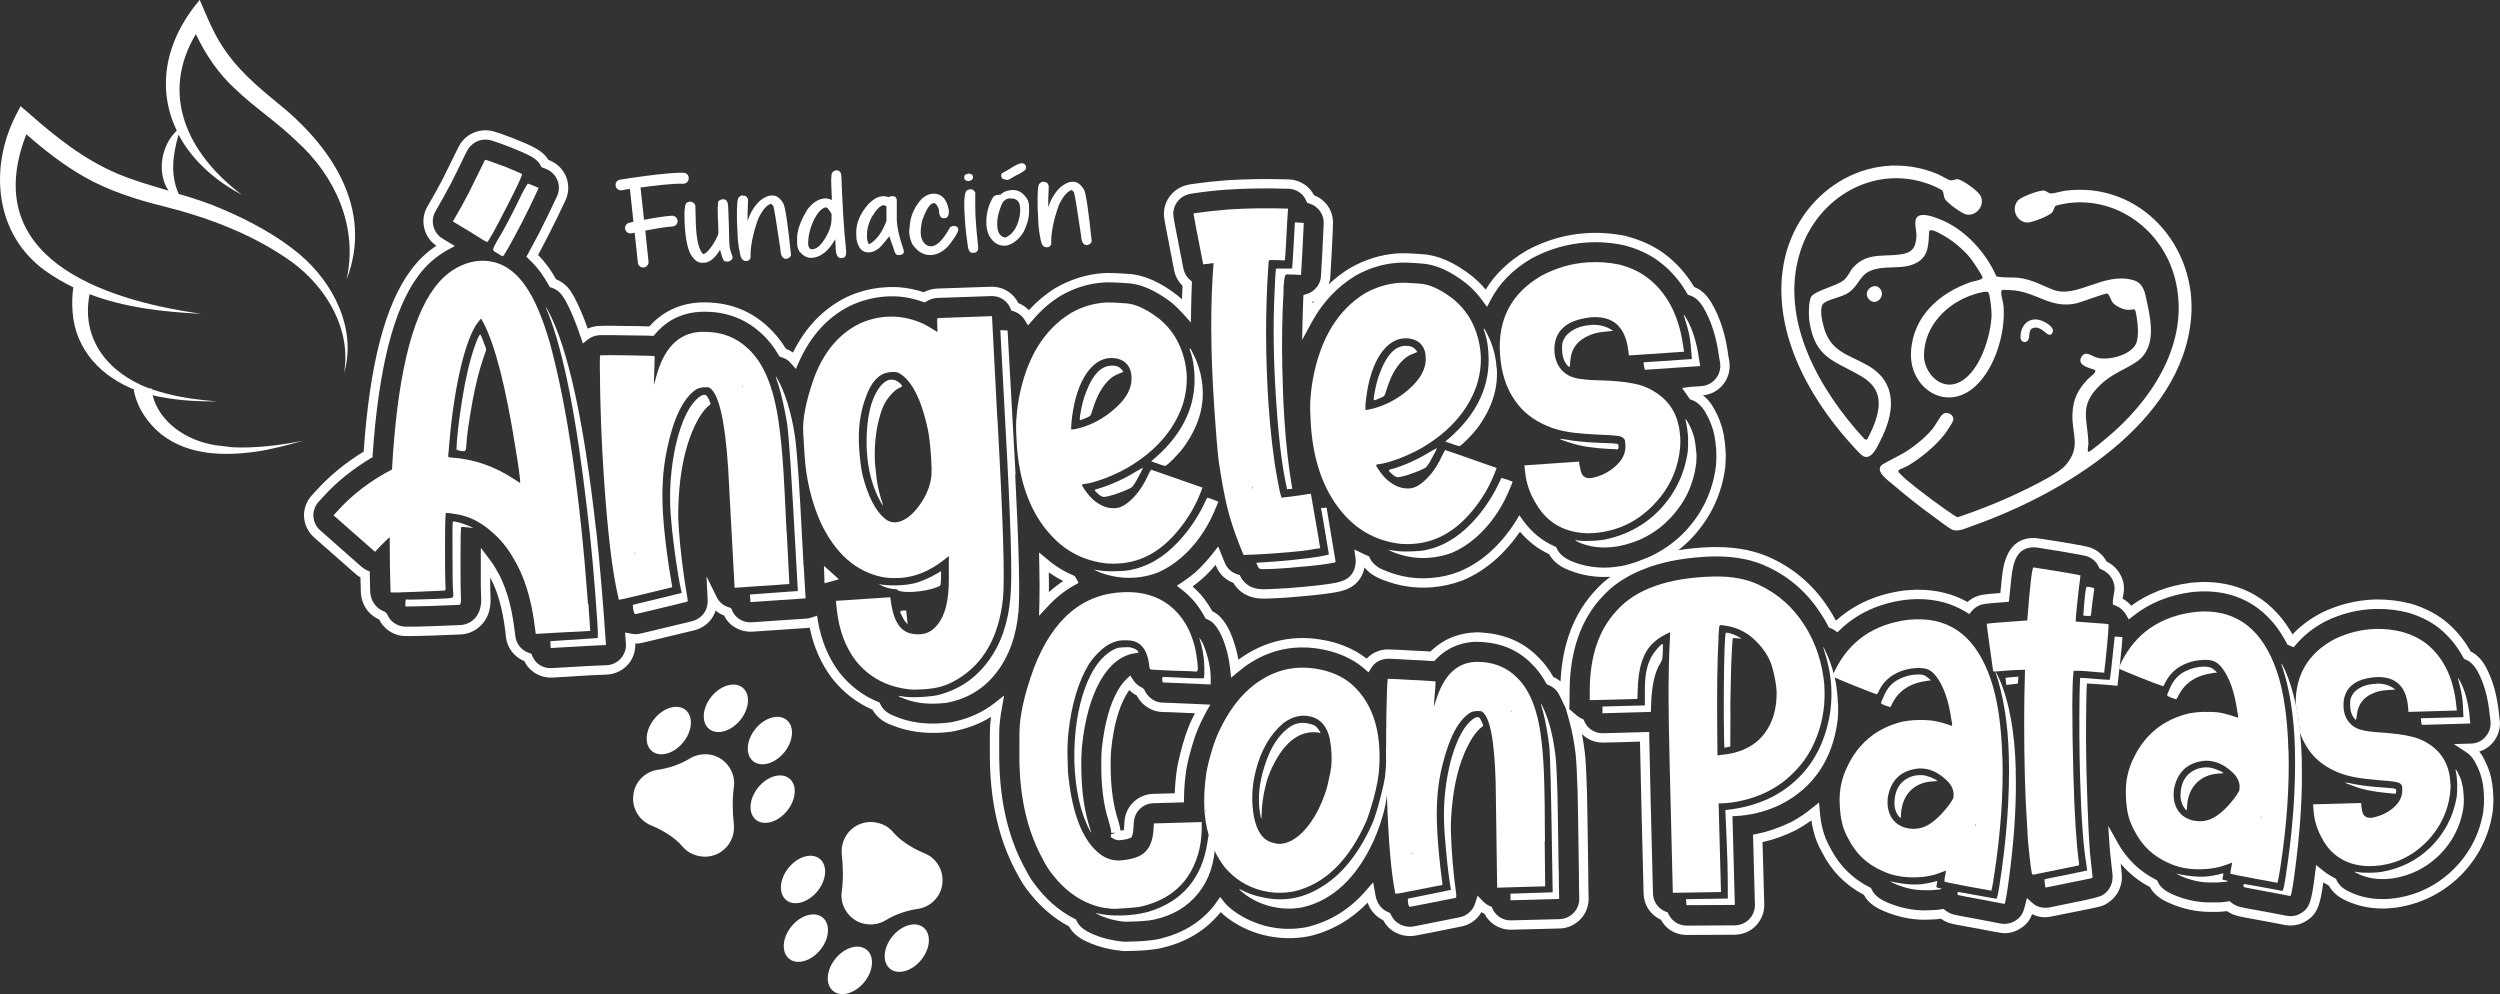 <?xml version="1.0" encoding="UTF-8"?>
<svg id="Capa_2" data-name="Capa 2" xmlns="http://www.w3.org/2000/svg" viewBox="0 0 200.38 79.68">
  <rect x="0" y="0" width="200.38" height="79.68" fill="#333333" stroke="none"/>
  <defs>
    <style>
      .cls-1 {
        fill: #fff;
      }
    </style>
  </defs>
  <g id="Capa_1-2" data-name="Capa 1">
    <g>
      <g>
        <g>
          <path class="cls-1" d="M66.04,45.35l.05,1.4,1.15-.32-1.2-1.08ZM86.28,46.4s-.04-.07-.06-.09l-.06-.13-.13-.06c-.76-.32-1.47-.76-2.11-1.31l-.64-.53.02.83c.03,1.35.03,2.44.01,3.25l-.03,1,.68-.73c.66-.72,1.39-1.3,2.17-1.73l.32-.18-.17-.32ZM84.07,47.46c.01-.47,0-1-.01-1.58.38.26.76.49,1.16.69-.39.26-.78.56-1.15.89ZM96.4,56.45c-2.46-.11-3.01-.13-3.16-.13-.21,0-.42-.04-.61-.12-.15-.06-.64-.31-.9-.89l-.13-.16-.12-.06c-.27-.14-.48-.32-.64-.57l-.25-.38-.33.32c-.23.22-.46.53-.68.91-.63,1.11-1.05,2.65-1.26,4.57-.05.48-.06,1.2-.04,2.12.05,1.44.23,2.64.56,3.67l.09.34c.08.27.13.43.13.68h.38s-.39.12-.39.12l-.02.22.19.12c.15.09.29.13.48.14.43-.04.69-.1.83-.16l.16-.06.06-.16c.04-.11.09-.31.1-.64l.03-.44c.06-.84.73-1.49,1.57-1.51l2.45-.07v-.36c.01-.73.07-1.48.18-2.23.05-.33.13-.68.24-1.13.28-1.04.51-1.75.75-2.29h0c.18-.42.39-.84.64-1.3l.3-.52-.61-.03ZM95.38,57.99c-.25.58-.5,1.32-.78,2.41-.12.49-.2.86-.26,1.2-.1.67-.16,1.33-.18,1.98l-1.74.05c-1.22.04-2.21.99-2.29,2.21l-.03.45c0,.1-.01.19-.02.25-.07.01-.16.02-.28.03-.02-.27-.08-.48-.15-.71l-.1-.34c-.3-.98-.47-2.12-.52-3.49-.02-.88-.01-1.56.04-2.01.19-1.82.59-3.26,1.17-4.28.09-.16.18-.3.28-.43.17.17.36.32.59.43.37.73.97,1.04,1.23,1.15.29.12.59.18.92.18.11,0,.57.01,2.52.1-.15.28-.28.55-.4.82ZM96.4,56.45c-2.46-.11-3.01-.13-3.16-.13-.21,0-.42-.04-.61-.12-.15-.06-.64-.31-.9-.89l-.13-.16-.12-.06c-.27-.14-.48-.32-.64-.57l-.25-.38-.33.32c-.23.22-.46.53-.68.91-.63,1.11-1.05,2.65-1.26,4.57-.05.48-.06,1.2-.04,2.12.05,1.44.23,2.64.56,3.67l.09.34c.08.27.13.43.13.68h.38s-.39.12-.39.12l-.02.22.19.12c.15.09.29.13.48.14.43-.04.69-.1.83-.16l.16-.06.06-.16c.04-.11.09-.31.1-.64l.03-.44c.06-.84.73-1.49,1.57-1.51l2.45-.07v-.36c.01-.73.07-1.48.18-2.23.05-.33.13-.68.24-1.13.28-1.04.51-1.75.75-2.29h0c.18-.42.39-.84.64-1.3l.3-.52-.61-.03ZM95.38,57.99c-.25.58-.5,1.32-.78,2.41-.12.49-.2.86-.26,1.2-.1.67-.16,1.33-.18,1.98l-1.74.05c-1.22.04-2.21.99-2.29,2.21l-.03.45c0,.1-.01.19-.02.25-.07.01-.16.02-.28.03-.02-.27-.08-.48-.15-.71l-.1-.34c-.3-.98-.47-2.12-.52-3.49-.02-.88-.01-1.56.04-2.01.19-1.82.59-3.26,1.17-4.28.09-.16.18-.3.28-.43.17.17.36.32.59.43.37.73.97,1.04,1.23,1.15.29.12.59.18.92.18.11,0,.57.01,2.52.1-.15.28-.28.55-.4.82ZM86.22,46.31l-.06-.13-.13-.06c-.76-.32-1.47-.76-2.11-1.31l-.64-.53.02.83c.03,1.35.03,2.44.01,3.25l-.03,1,.68-.73c.66-.72,1.39-1.3,2.17-1.73l.32-.18-.17-.32s-.04-.07-.06-.09ZM84.07,47.46c.01-.47,0-1-.01-1.58.38.26.76.49,1.16.69-.39.26-.78.56-1.15.89ZM66.09,46.75l1.15-.32-1.2-1.08.05,1.4ZM96.4,56.45c-2.46-.11-3.01-.13-3.16-.13-.21,0-.42-.04-.61-.12-.15-.06-.64-.31-.9-.89l-.13-.16-.12-.06c-.27-.14-.48-.32-.64-.57l-.25-.38-.33.32c-.23.22-.46.53-.68.91-.63,1.11-1.05,2.65-1.26,4.57-.05.48-.06,1.2-.04,2.12.05,1.44.23,2.64.56,3.67l.09.34c.08.27.13.43.13.68h.38s-.39.12-.39.12l-.02.22.19.12c.15.09.29.13.48.14.43-.04.69-.1.83-.16l.16-.06.06-.16c.04-.11.09-.31.1-.64l.03-.44c.06-.84.73-1.49,1.57-1.51l2.45-.07v-.36c.01-.73.07-1.48.18-2.23.05-.33.13-.68.24-1.13.28-1.04.51-1.75.75-2.29h0c.18-.42.39-.84.64-1.3l.3-.52-.61-.03ZM95.38,57.99c-.25.58-.5,1.32-.78,2.41-.12.49-.2.86-.26,1.2-.1.67-.16,1.33-.18,1.98l-1.74.05c-1.22.04-2.21.99-2.29,2.21l-.03.45c0,.1-.01.19-.02.25-.07.01-.16.02-.28.03-.02-.27-.08-.48-.15-.71l-.1-.34c-.3-.98-.47-2.12-.52-3.49-.02-.88-.01-1.56.04-2.01.19-1.82.59-3.26,1.17-4.28.09-.16.18-.3.28-.43.17.17.36.32.59.43.37.73.97,1.04,1.23,1.15.29.12.59.18.92.18.11,0,.57.01,2.52.1-.15.28-.28.55-.4.82ZM86.22,46.31l-.06-.13-.13-.06c-.76-.32-1.47-.76-2.11-1.31l-.64-.53.02.83c.03,1.35.03,2.44.01,3.25l-.03,1,.68-.73c.66-.72,1.39-1.3,2.17-1.73l.32-.18-.17-.32s-.04-.07-.06-.09ZM84.07,47.46c.01-.47,0-1-.01-1.58.38.26.76.49,1.16.69-.39.26-.78.56-1.15.89ZM66.09,46.75l1.15-.32-1.2-1.08.05,1.4Z"/>
          <path class="cls-1" d="M199.04,60.72s-.05-.1-.08-.15c-.08-.11-.15-.22-.24-.33.42-.13.79-.37,1.08-.71.43-.5.64-1.16.56-1.82l-.05-.38c-.14-1.52-.49-2.81-1.06-3.86l-.1-.17c-.29-.49-.66-.86-1.12-1.08-.55-.99-1.27-1.84-2.14-2.52-.74-.57-1.62-1-2.6-1.3l-.11-.03c-.84-.21-1.7-.32-2.55-.32h-.29c-1.48.05-2.92.41-4.28,1.07l-.08.05c-.86.45-1.61,1.02-2.23,1.68-1.97-3.46-4.9-4.2-7.06-4.2h-.25c-.24.01-.48.03-.79.05l-.11.02c-1.79.23-3.38.85-4.72,1.83-.19-.23-.42-.42-.69-.57l.04-.23c.08-.32.09-.64.04-.96-.05-.29-.29-1.26-1.36-1.78-.29-.55-.79-.96-1.37-1.14-.14-.04-.36-.11-2.19-.42q-2.04-.33-2.27-.33c-2.19,0-2.45,2.21-2.56,3.16-.04.34-.08.76-.13,1.25-1.42.11-1.57.15-1.89.27-.27.1-.52.26-.74.45-1.16-.65-2.48-.98-3.92-.98h-.28c-.17.01-.34.02-.52.03,0,0-.32.03-.37.03-2.15.29-3.98,1.09-5.43,2.4-.02,0-.03-.01-.05-.02-.16-.31-.34-.61-.53-.9-1.14-1.79-2.67-3.15-4.55-4.04-1.26-.61-2.76-.92-4.44-.92h-.38c-.95.03-1.86.11-2.71.25.4-.31.77-.65,1.12-1.02,1.49-1.6,2.38-3.51,2.65-5.68v-.12c.04-.44.04-.84.01-1.26-.06-.9-.19-1.57-.39-2.1-.14-.43-.35-.88-.64-1.36l-.07-.11c-.2-.31-.44-.57-.71-.76.64-.06,1.23-.38,1.63-.88.41-.51.59-1.18.49-1.84l-.08-.46c-.22-1.7-.67-3.09-1.37-4.27-.2-.31-.6-.95-1.37-1.24-.65-1.09-1.48-2.01-2.49-2.74-.84-.59-1.8-1.03-2.92-1.32l-.14-.04c-1.06-.21-2.16-.28-3.14-.21-1.64.11-3.22.57-4.7,1.37l-.08.05c-1.4.82-2.48,1.86-3.24,3.1-.32-.39-.69-.75-1.09-1.08-1.42-1.11-2.74-1.69-4.02-1.76-.95-.07-1.58-.09-1.96-.06-1.31.09-2.57.47-3.81,1.18-.61.37-1.18.81-1.7,1.3.07-.2.12-.41.13-.63.06-.99.13-2.19.19-3.58l.02-.63c.05-1.02-.57-1.95-1.52-2.3-.1-.19-.21-.36-.34-.5-.43-.47-1.04-.75-1.68-.77-1.76-.06-3.42-.03-5.03.07-.91.07-1.81.17-2.76.31-.05,0-.1.01-.15.02l-.21.05c-1.08.24-1.86,1.21-1.86,2.31,0,.28,0,.34.82,4.52.09.47.33.9.67,1.24-.02.36-.03.72-.04,1.09-.11-.09-.21-.19-.32-.28-1.44-1.12-2.76-1.7-4.02-1.76-.96-.07-1.61-.08-1.96-.06-1.33.09-2.61.49-3.82,1.18-.78.48-1.5,1.08-2.15,1.79-.24-.25-.53-.44-.85-.57-.39-.8-1.2-1.31-2.11-1.31-.01,0-.85.03-1.8.06-1.19.04-2.55.09-2.63.09-.39.03-.74.13-1.04.29-1.03-.33-2.04-.48-3.15-.39-1.05.07-2.05.33-3.07.8-1.83.92-3.26,2.4-4.26,4.43-.18-.13-.37-.23-.57-.31-.43-.7-.92-1.29-1.44-1.76-1.33-1.25-2.96-1.9-4.84-1.95-.27-.01-.56-.01-.74.01-1.08.07-2.63.46-3.92,1.91h-.21c-.44-.02-.96-.03-1.53-.03-1.01-.02-1.79-.03-2.06-.01h-.12c-.15,0-.57.01-1.02.22-.34-.96-.7-1.8-1.07-2.51l-.15-.25c-.13-.23-.51-.88-1.31-1.19-.2-.35-.41-.68-.62-.98-.26-.35-.54-.68-.83-.97.22-.41.47-.9.79-1.51.46-.9.94-1.87,1.41-2.88.27-.58.29-1.26.06-1.85-.23-.6-.71-1.08-1.3-1.33l-.15-.07c-.44-.76-1.36-1.13-2.71-1.68-1.52-.58-1.85-.68-2.33-.68-.08,0-.17.01-.26.02-.41.04-1.43.28-1.96,1.47l-.45.91c-.37.76-.63,1.28-.78,1.58-.33.63-.73,1.35-1.19,2.13-.63,1.07-.3,2.46.72,3.15-.78.51-1.47,1.17-2.05,1.96-2.05,2.75-3.29,7.51-3.78,14.54-1.43.87-2.69,1.9-3.74,3.05l-.41.45c-.43.46-.66,1.09-.63,1.72.04.63.33,1.24.8,1.65l3.33,2.93c.12.11.25.21.39.28.01.37.02.72.03,1.06,0,.99.53,1.86,1.38,2.27l.1.05c.12.25.28.46.47.65.38.37.88.61,1.42.66.09.01.59.03,2.36-.03l2.31-.09c.65-.04,1.25-.33,1.69-.83.75-.84.69-1.9.66-2.36-.01-.11-.02-.51-.02-1.37.59,1.07.99,2.51,1.21,4.27l.06.54c.11.85.67,1.57,1.47,1.89.13.28.31.52.54.72.43.38.98.6,1.56.6h.14c2.66-.17,4.07-.24,4.34-.24.64-.02,1.26-.3,1.69-.77.43-.46.65-1.09.62-1.72h.25c.22-.03.24-.04,1.75-.4l2.69-.65c.48-.11.93-.37,1.26-.73.22-.25.39-.54.49-.86.2.17.43.3.68.4.14.28.32.52.54.71.48.41,1.13.62,1.72.58l4.42-.3c.06,0,.12-.01.18-.02.32,1.55.92,2.91,1.81,4.08.88,1.11,1.97,1.95,3.23,2.5.45.83,1.26,1.13,1.56,1.24,1.19.49,2.56.69,4.04.59.45-.03.84-.08,1.14-.16,1-.22,1.92-.58,2.75-1.1-.06.49-.09.92-.09,1.31v.99c0,.83,0,1.34.01,1.47.08,3.2.74,6.02,1.96,8.39.36.7.62,1.15.88,1.51,1,1.38,2.17,2.43,3.49,3.12.43.81,1.27,1.17,1.74,1.36.71.3,1.51.5,2.37.59.11.02.26.03.44.03.08,0,.42-.01.42-.01.91-.02,1.65-.08,2.29-.2,2.05-.44,3.7-1.42,4.9-2.91.16.15.31.28.46.4.81.62,1.72,1.08,2.7,1.36l.21.06c1.22.31,2.46.35,3.68.12l.09-.02c1.76-.42,3.32-1.32,4.64-2.68.2.61.66,1.13,1.25,1.41.5.94,1.42,1.27,2.15,1.27.26,0,.31-.01,1.68-.28l2.39-.48c.52-.09,1-.36,1.35-.74.08-.09.19-.23.3-.42.08.05.16.1.25.14.12.23.28.44.47.62.44.42,1.02.65,1.63.65,0,0,3.94-.1,3.94-.1,1.29-.04,2.33-1.12,2.3-2.41-.01-.67-.03-1.43-.03-2.26-.05-3.56-.08-5.62-.1-6.31-.05-1.58-.1-2.51-.17-3.1-.06-.51-.14-1.01-.23-1.5.01.01.02.02.03.03.44.42,1.02.65,1.63.65,0,0,.65-.01,1.42-.03l1.57-.05c.05,2.61.15,6.65.29,12.19.02.91.56,1.72,1.39,2.09.23.43.58.77,1.01.98.5.24.94.24,1.16.24l3.76-.02c.63-.01,1.25-.27,1.68-.72.44-.46.69-1.08.67-1.71l-.14-4.99c.89-.2,1.76-.51,2.61-.93.44-.23.87-.5,1.31-.81.04.31.1.6.17.85.13.57.36,1.14.7,1.74.75,1.48,1.88,2.61,3.33,3.37.4.76,1.16,1.11,1.59,1.3,1.07.46,2.18.7,3.29.7.02,0,.61-.02.61-.02.25-.01.48-.03.69-.06.24.17.5.3.78.37.19.06.54.13,2.07.4q1.97.39,2.24.39c.47,0,.92-.14,1.31-.4.45-.29.72-.63.91-1.13.6.3,1.11.28,1.55.19l1.89-.38c2.18-.43,2.22-.44,2.64-.72.71-.46,1.12-1.23,1.12-2.1,0-.08-.01-.17-.02-.25l-.08-.79c.65.77,1.43,1.4,2.34,1.88.41.77,1.19,1.12,1.58,1.29,1.06.47,2.16.7,3.27.7h.62c.25-.02.49-.03.71-.06.25.17.52.3.81.37.19.06.59.14,2.04.4,1.95.38,2,.38,2.24.38.44,0,.87-.12,1.24-.35.91-.56,1.14-1.27,1.39-3.11.14.1.29.18.44.26.42.78,1.2,1.13,1.5,1.26.86.38,1.8.58,2.8.58h.23c.24-.02.53-.03.92-.08,1.95-.3,3.66-1.15,5.08-2.53,1.4-1.4,2.28-3.1,2.59-5.05l.02-.12c.03-.28.06-.66.05-1.14-.03-.78-.12-1.41-.27-1.91-.12-.39-.28-.78-.54-1.27ZM125.01,73.67s-3.85.1-3.92.1c-.42,0-.81-.15-1.11-.44-.16-.15-.28-.32-.37-.52l-.06-.14-.14-.05c-.19-.08-.36-.19-.54-.37l-.44-.46-.19.6c-.09.31-.26.53-.36.63-.24.27-.56.45-.93.51l-2.4.48c-1.31.27-1.35.27-1.56.27-.25,0-1.08-.07-1.51-.97l-.06-.13-.14-.06c-.53-.21-.92-.7-1.03-1.35l-.19-1.05-.52.6c-1.31,1.54-2.91,2.54-4.8,2.99-1.1.22-2.23.18-3.34-.1l-.19-.06c-.89-.26-1.72-.67-2.45-1.23-.22-.18-.45-.37-.65-.63l-.31-.39-.35.49c-.05.07-.1.14-.16.22-1.1,1.37-2.61,2.27-4.57,2.69-.52.09-1.22.15-2.09.17,0,0-.32.01-.4.01-.15,0-.26-.01-.35-.02-.8-.09-1.53-.27-2.18-.54-.41-.18-1.11-.47-1.4-1.1l-.05-.12-.12-.06c-1.26-.63-2.38-1.62-3.33-2.95-.24-.33-.48-.75-.82-1.41-1.17-2.27-1.8-4.98-1.88-8.08-.01-.14-.01-.64-.01-1.43v-1c0-.57.07-1.24.22-2.05l.17-.97-.77.61c-.92.71-1.99,1.21-3.19,1.47-.27.07-.62.11-1.03.14-1.37.1-2.62-.08-3.71-.54-.43-.16-.96-.41-1.22-.99l-.06-.13-.14-.06c-1.2-.49-2.23-1.28-3.06-2.32-.88-1.16-1.47-2.56-1.74-4.14l-.07-.44-.42.14c-.15.06-.28.08-.4.09l-4.43.3h-.1c-.39,0-.77-.14-1.06-.4-.18-.15-.32-.35-.42-.59l-.07-.16-.17-.05c-.24-.07-.44-.19-.61-.33-.15-.14-.28-.31-.37-.5l-.81-1.65.09,1.84c.03.49-.11.92-.41,1.25-.22.25-.53.43-.87.51l-2.7.65c-1.45.35-1.48.36-1.71.38h-.1c-.06,0-.18,0-.34-.04l-.49-.09.07.9c.03.44-.13.87-.42,1.19-.3.33-.72.52-1.16.53-.27,0-1.69.07-4.36.23h-.1c-.39.01-.77-.14-1.07-.4-.17-.16-.31-.36-.41-.6l-.07-.16-.16-.05c-.6-.19-1.04-.72-1.11-1.33l-.07-.54c-.25-2.03-.74-3.67-1.52-4.92-.16-.29-.35-.55-.51-.76l-.67-.88v1.1c-.01,1.67,0,2.5.02,2.7.02.39.07,1.2-.47,1.82-.3.34-.72.54-1.17.57l-2.3.09c-1.62.06-2.17.04-2.26.03-.36-.03-.71-.2-.97-.45-.15-.15-.27-.33-.36-.55l-.17-.18-.23-.1c-.59-.29-.96-.9-.96-1.61-.01-.42-.02-.85-.03-1.29v-.24s-.23-.09-.23-.09c-.15-.07-.29-.16-.42-.27l-3.32-2.93c-.33-.28-.52-.69-.55-1.13-.02-.43.14-.86.43-1.17l.41-.45c1.05-1.15,2.31-2.16,3.74-3.02l.17-.1v-.2c.49-6.98,1.68-11.67,3.66-14.34.65-.87,1.44-1.57,2.36-2.07l.57-.31-.99-.6c-.75-.45-1-1.44-.56-2.19.46-.8.87-1.52,1.2-2.16.16-.3.42-.84.8-1.6l.35-.73c.06-.11.09-.17.11-.21.37-.83,1.07-1,1.35-1.03.06,0,.13-.01.18-.01.31,0,.5.03,2.06.63,1.3.53,2.09.85,2.37,1.44l.06.13.42.17c.4.17.72.5.88.91.16.4.14.86-.04,1.26-.47,1.01-.94,1.97-1.39,2.86-.39.73-.68,1.29-.93,1.74l-.14.25.21.2c.34.32.66.68.95,1.07.22.31.44.66.65,1.03l.07.14.15.04c.61.19.92.72,1.02.9l.14.23c.41.77.8,1.73,1.17,2.84l.17.5.42-.33c.4-.31.86-.34.99-.34h.11c.35,0,1.06,0,2.06.02.56,0,1.08.01,1.52.02l.57.02.12-.14c1.14-1.36,2.54-1.72,3.52-1.78.16-.02.4-.02.66-.01,1.69.04,3.15.63,4.35,1.75.51.45.97,1.03,1.37,1.72l.08.12.14.05c.3.08.56.25.77.49l.39.45.24-.54c.93-2.1,2.31-3.62,4.11-4.52.93-.43,1.84-.67,2.8-.74,1.08-.08,2.03.07,3.02.42l.17.05.15-.09c.24-.16.53-.25.83-.27.01,0,1.41-.05,2.63-.09.92-.03,1.74-.06,1.77-.06.66,0,1.24.39,1.49,1.01l.07.16.17.05c.37.12.69.36.89.69l.27.44.34-.39c.67-.8,1.44-1.47,2.27-1.98,1.11-.64,2.25-.99,3.48-1.07.33-.02.95-.01,1.86.06,1.1.05,2.31.59,3.6,1.59.31.27.6.55.86.84l.64.72.02-.96c.01-.73.03-1.45.06-2.13v-.19s-.13-.12-.13-.12c-.29-.24-.48-.57-.55-.93-.78-3.95-.81-4.17-.81-4.38,0-.75.53-1.42,1.27-1.58l.32-.06c.92-.14,1.8-.24,2.69-.3,1.58-.1,3.22-.13,4.96-.07.44.01.85.2,1.15.53.1.11.19.26.27.44l.07.16.17.05c.71.21,1.19.87,1.16,1.61l-.03.63c-.06,1.39-.13,2.57-.19,3.57-.02.42-.22.83-.54,1.11-.18.16-.38.27-.61.34l-.25.07-.02.27c-.02.48-.04.98-.05,1.48l-.04,1.86.74-1.37c.87-1.61,2.04-2.87,3.53-3.78,1.07-.61,2.22-.96,3.42-1.04.36-.03.96-.01,1.86.06,1.13.06,2.31.59,3.6,1.59.5.41.94.88,1.31,1.4l.36.49.28-.54c.69-1.34,1.77-2.45,3.28-3.34,1.39-.75,2.87-1.18,4.4-1.28.93-.07,1.95,0,2.94.2l.09.02c1.04.27,1.92.67,2.68,1.21.96.69,1.75,1.58,2.35,2.63l.08.13.14.04c.59.18.91.68,1.09.96.64,1.08,1.06,2.38,1.27,3.99l.08.47c.07.44-.06.9-.34,1.25-.28.36-.7.57-1.15.61l-.92.06-.64.09.39.55c.06.08.12.16.17.24l.08.12.12.04c.39.13.72.4,1.05.89.26.44.44.84.58,1.23.18.48.29,1.08.35,1.9.02.39.02.76-.02,1.24-.24,2.01-1.07,3.78-2.45,5.26-.85.9-1.88,1.62-3.06,2.14h-.02s-.87.34-.87.34h0c-.35.11-.73.23-1.18.32-.35.05-.65.09-.89.11-1.05.07-2.06-.09-2.97-.44-.3-.13-1.02-.41-1.31-1.06l-.06-.13-.13-.06c-1-.44-1.83-1.13-2.49-2.03l-.33-.46-.29.48c-.62.98-1.34,1.84-2.14,2.54-.73.64-1.5,1.12-2.4,1.5-.74.29-1.49.45-2.29.51-1.24.09-2.37-.1-3.48-.53-.39-.15-1.1-.42-1.38-1.07l-.06-.13-.14-.06c-.14-.06-.28-.12-.41-.19l-.64-.31.1.7c.04.3.01.58-.09.86-.33.94-1.2,1.07-1.97,1.19-.66.11-1.78.23-3.33.35l-.33.02c-.52.03-.92.05-1.22.06-.11.01-.24.01-.36.01-.33,0-1.02,0-1.55-.52-.14-.13-.25-.27-.36-.48l-.07-.14-.15-.04c-.48-.14-.86-.48-1.05-.94l-.53-1.31-.4.52c-.48.61-.95,1.13-1.46,1.58-.32.27-.65.52-1.02.76l-.43.29.41.32c.37.29.69.6.98.93.31.37.59.79.85,1.26l.06.12.12.05c.23.1.43.23.58.41.44.49.77,1.23,1.06,2.33.09.38.16.78.21,1.25l.08.7.54-.45c.38-.32.74-.59,1.11-.81,1.88-1.15,3.95-1.45,6.16-.9l.26.07c1.01.29,1.89.75,2.61,1.37l.33.29.23-.37c.43-.69,1.19-.72,1.34-.72h.14c.3.01.92.04,1.84.1.48.01.94.04,1.33.07l.39.02.12-.13c1.08-1.13,2.34-1.4,3.23-1.42.2,0,.35.01.51.02,1.61.11,2.9.68,3.95,1.75.42.4.81.92,1.14,1.52l.07.12.12.05c.33.13.6.34.77.61l.06.1s.06.09.11.21l.46.95.27.96c.23.82.4,1.73.52,2.7.06.57.11,1.47.16,3.03.02.69.05,2.75.1,6.29,0,.83.02,1.6.03,2.27.02.89-.69,1.62-1.57,1.65ZM105.33,24.14c-.05.06-.09.12-.14.18.01-.04.01-.08.01-.13.04-.01.09-.03.13-.05ZM129.08,46.23c-.45.33-.85.69-1.2,1.08-1.72,1.84-2.66,4.3-2.8,7.31-.17-.14-.36-.27-.58-.36-.35-.63-.76-1.16-1.2-1.58-1.16-1.19-2.65-1.85-4.44-1.97-.18-.01-.36-.05-.59-.02-.98.03-2.39.32-3.61,1.53h-.04c-.4-.03-.87-.05-1.34-.07-.94-.06-1.57-.09-1.85-.09-.61-.05-1.34.14-1.89.73-.73-.57-1.6-1-2.58-1.29l-.28-.07c-2.42-.6-4.69-.27-6.74.99-.23.13-.45.29-.68.46-.04-.24-.09-.47-.15-.7-.31-1.21-.7-2.05-1.22-2.64-.2-.23-.44-.41-.72-.55-.27-.47-.56-.9-.88-1.28-.22-.24-.45-.48-.7-.7.24-.18.46-.36.69-.55.4-.35.78-.74,1.15-1.18l.05.11c.25.62.75,1.1,1.38,1.33.12.21.26.38.42.53.75.73,1.67.73,2.07.73.13,0,.28,0,.38-.01.3-.01.71-.03,1.25-.06l.34-.03c1.57-.12,2.72-.24,3.39-.35.83-.13,2.07-.32,2.56-1.68.04-.12.08-.25.1-.37.47.6,1.17.88,1.53,1.02,1.22.47,2.46.67,3.81.58.88-.07,1.7-.25,2.5-.55l.1-.04c.91-.39,1.74-.92,2.53-1.61.73-.64,1.4-1.4,1.99-2.26.65.77,1.43,1.38,2.34,1.8.44.83,1.31,1.18,1.66,1.31,1,.4,2.11.57,3.25.5ZM199.04,65.05c-.29,1.78-1.09,3.34-2.38,4.62-1.3,1.28-2.87,2.06-4.66,2.32-.35.05-.62.07-.83.07h-.21c-.9.01-1.73-.17-2.49-.51-.28-.12-.91-.39-1.19-1l-.05-.12-.12-.06c-.33-.17-.65-.38-.94-.61l-.53-.43-.08.67c-.29,2.33-.45,2.77-1.12,3.19-.26.16-.55.24-.85.24-.17,0-.22,0-2.1-.37-1.42-.25-1.82-.33-1.99-.38-.24-.06-.46-.18-.66-.34l-.13-.11-.17.03c-.23.04-.49.06-.77.07h-.6c-1,.01-2-.2-2.97-.62-.37-.17-.99-.44-1.25-1.04l-.06-.12-.12-.06c-1.26-.64-2.26-1.6-2.98-2.85l-.81-1.45.11,1.66c.04.43.06.73.09.93l.14,1.3c0,.06.01.12.01.18,0,.84-.49,1.29-.78,1.47q-.3.21-2.38.61l-1.89.39c-.1.02-.21.03-.32.03-.29,0-.7-.06-1.04-.37l-.46-.41-.15.61c-.17.7-.38.94-.75,1.19-.27.18-.58.27-.9.27-.19,0-.2,0-2.1-.37-1.49-.27-1.84-.34-2.01-.39-.24-.07-.45-.18-.64-.33l-.14-.11-.16.03c-.23.04-.48.06-.75.07l-.59.02c-1,0-2.02-.22-2.99-.63-.37-.17-1-.46-1.26-1.05l-.06-.12-.12-.06c-1.36-.69-2.41-1.73-3.12-3.11-.31-.55-.51-1.06-.64-1.58-.1-.38-.18-.85-.22-1.4l-.06-.7-.55.44c-.57.47-1.14.84-1.71,1.14-.88.43-1.8.75-2.72.94l-.31.06.15,5.61c.01.43-.15.85-.45,1.16-.3.31-.72.49-1.15.5l-3.76.02c-.19,0-.49,0-.84-.17-.31-.15-.56-.41-.73-.76l-.06-.13-.14-.05c-.62-.24-1.03-.81-1.04-1.47-.15-5.81-.25-9.97-.3-12.56v-.38s-3.73.1-3.73.1c-.42,0-.81-.15-1.11-.44-.16-.15-.28-.33-.37-.53l-.06-.14-.14-.06c-.13-.05-.27-.14-.41-.26l-.58-.5.02-1.56c.03-3.12.91-5.63,2.62-7.46h.01c.75-.85,1.76-1.54,2.99-2.07h0s.87-.34.87-.34h0c1.44-.48,3.1-.75,4.95-.81h.36c1.57,0,2.95.29,4.11.85,1.76.83,3.18,2.1,4.25,3.77.21.31.39.63.56.96l.06.12.13.05c.12.05.22.1.3.15l.25.18.22-.21c1.37-1.31,3.13-2.12,5.22-2.39.05-.01.33-.03.33-.03.17-.01.33-.02.49-.03h.25c1.41,0,2.69.35,3.79,1.03l.27.17.21-.25c.18-.21.4-.37.65-.47.24-.08.32-.12,2.01-.24l.31-.03.03-.31c.06-.63.11-1.14.16-1.56.14-1.26.41-2.49,1.81-2.49.16,0,.17,0,2.15.32,1.77.3,1.98.36,2.08.39.44.14.79.45.98.87l.07.13.13.06c.83.35,1,1.06,1.04,1.27.03.22.02.44-.04.69l-.08.55v.3l.27.11c.33.14.61.39.79.71l.22.38.34-.27c1.3-1.04,2.87-1.68,4.74-1.93.3-.02.53-.04.75-.05h.24c2.01,0,4.78.71,6.57,4.13l.06.13.51.22.19-.22c.62-.73,1.39-1.35,2.36-1.86,1.26-.62,2.6-.95,3.97-.99h.27c.79-.01,1.59.09,2.44.31.9.27,1.7.67,2.36,1.17.82.65,1.49,1.45,2,2.4l.06.12.13.05c.36.15.65.42.89.82l.09.16c.51.94.84,2.14.97,3.57l.05.39c.05.45-.09.9-.39,1.24-.29.35-.72.55-1.17.56l-1.38.04,1.01.66c.23.15.45.38.63.67.02.03.04.07.06.1.23.44.38.79.48,1.14.14.44.22,1,.24,1.71.01.43-.02.78-.06,1.13Z"/>
        </g>
        <g>
          <path class="cls-1" d="M47.78,42.51c-.97-8.71-2.24-14.56-3.83-17.57-.12-.2-.2-.34-.21-.34,0,.04.07.21.19.48,1.23,3.1,2.27,8.34,3.12,15.71.34,2.76.61,5.8.83,9.12.03.43.05.83.03,1.23l-3.8.25.03.55c2.64-.16,4.11-.23,4.43-.24-.23-3.43-.49-6.48-.78-9.19ZM42.31,14.71s-.2.28-.47.81c-.8,1.67-1.47,2.94-1.98,3.76-.23.4-.34.64-.34.72,0,.08.13.19.35.3.25.17.39.24.43.24.11-.05.61-.94,1.52-2.68.39-.76.85-1.69,1.36-2.8-.4-.17-.82-.34-.87-.34ZM38.76,27.4c-.13-.34-.21-.52-.26-.59-.08,0-.24.33-.47,1-.38,1.09-.72,2.52-1,4.3-.28,1.78-.42,3.05-.44,3.87,0,.06.03.1.11.11.21.05.37.09.52.07.08,0,.13-.13.15-.38.04-.81.21-2.01.5-3.61.25-1.38.56-2.57.9-3.56.13-.34.2-.54.19-.6,0-.09-.07-.28-.21-.61ZM40.38,13.33c-.91-.35-1.41-.52-1.48-.52-.05,0-.01-.01-.19.34-.58,1.19-.97,1.97-1.17,2.37-.3.58-.71,1.32-1.24,2.23l1.36.82c.87.56,1.34.83,1.38.83.09,0,.58-.88,1.47-2.62.9-1.74,1.34-2.68,1.33-2.82,0-.03-.5-.25-1.46-.64ZM38.76,27.4c-.13-.34-.21-.52-.26-.59-.08,0-.24.33-.47,1-.38,1.09-.72,2.52-1,4.3-.28,1.78-.42,3.05-.44,3.87,0,.06.03.1.11.11.21.05.37.09.52.07.08,0,.13-.13.15-.38.04-.81.21-2.01.5-3.61.25-1.38.56-2.57.9-3.56.13-.34.2-.54.19-.6,0-.09-.07-.28-.21-.61ZM36.54,41.82c-.13-.02-.19-.03-.23-.03h-.01c-.04.1-.04.9-.03,2.44,0,1.67.01,2.68.04,3.04.03.34.03.55,0,.59-.03.05-.24.09-.64.11-.41.03-1.13.05-2.19.08-.48.02-.81.01-.96,0-.03.24-.03.39-.03.46,0,.06,0,.09.02.1.07,0,.74,0,2.04-.04l2.26-.09c.12,0,.16-.23.13-.67-.02-.3-.03-1.31-.03-3.04,0-1.51.02-2.34.05-2.52h.06c.09-.02.26,0,.46.02.21.03.34.05.42.05h.03c-.51-.25-.97-.41-1.39-.5ZM38.76,27.4c-.13-.34-.21-.52-.26-.59-.08,0-.24.33-.47,1-.38,1.09-.72,2.52-1,4.3-.28,1.78-.42,3.05-.44,3.87,0,.06.03.1.11.11.21.05.37.09.52.07.08,0,.13-.13.15-.38.04-.81.21-2.01.5-3.61.25-1.38.56-2.57.9-3.56.13-.34.2-.54.19-.6,0-.09-.07-.28-.21-.61Z"/>
          <path class="cls-1" d="M47.13,48.41c-.65-8.83-1.66-15.78-3.04-20.86-.6-2.1-1.28-3.68-2.05-4.74-.99-1.36-2.19-1.99-3.62-1.9-.5.03-1.02.17-1.51.4-.8.37-1.5.96-2.09,1.76-1.88,2.52-3,7.37-3.4,14.56-1.71.89-3.13,1.97-4.28,3.23l-.41.44,3.33,2.93c.29-.32.52-.56.68-.71.3-.3.46-.45.48-.45l.02.06c0,.13,0,.28,0,.47,0,1.06.01,2.31.06,3.74,0,.08.02.13.05.15.03.01.74,0,2.15-.06.97-.04,1.64-.07,1.99-.09.12,0,.19-.01.2-.03.03-.01.03-.17.01-.44-.02-.29-.03-1.33-.03-3.12,0-1.65.03-2.52.06-2.62l.05-.02c.1,0,.4.03.89.12.98.17,1.89.64,2.75,1.4.69.59,1.27,1.3,1.74,2.13.87,1.42,1.44,3.27,1.71,5.51l.07.54,1.68-.1,2.69-.14-.15-2.16ZM41.7,38.72l-.5-.32c-1.56-1.03-3.22-1.6-4.96-1.72-.21-.01-.32-.05-.32-.09,0-.09.06-.76.18-2.02.25-2.38.61-4.41,1.07-6.06.39-1.36.8-2.31,1.24-2.8l.15-.18.2.36c.95,1.84,1.8,5.21,2.57,10.1.21,1.22.32,2.07.36,2.54,0,.13.01.19,0,.19Z"/>
          <path class="cls-1" d="M64.41,45.37c-.21-4.01-.34-6.38-.4-7.14-.11-1.58-.21-2.68-.3-3.3-.3-1.96-.8-3.52-1.45-4.66l-.07-.11h0c0,.09.07.32.21.72.26.83.48,1.85.69,3.08.07.48.16,1.54.27,3.17.09,1.34.29,4.76.59,10.24l-3.84.28.04.61,4.42-.3c-.05-.78-.1-1.65-.15-2.6ZM56.86,32.11c-.21-.5-.34-.47-.44-.46-.09,0-.2.05-.32.13-.82.59-1.48,1.91-1.95,3.95-.38,1.78-.52,3.58-.4,5.42.05.72.15,1.72.32,2.99.19,1.41.37,2.53.57,3.38l-1.19.3-2.73.66c.03.5.11.74.22.74.07,0,.77-.18,2.11-.5,1.35-.32,2.04-.5,2.05-.5s.03-.03.02-.09l-.03-.23c-.34-1.99-.58-3.92-.7-5.76l-.03-.68c0-3.39.56-6.06,1.68-8,.32-.5.6-.84.85-1.01.04-.03.06-.06.06-.09s-.03-.11-.1-.26Z"/>
          <path class="cls-1" d="M63.05,42.71c-.13-2.77-.22-4.45-.26-5.04-.1-1.54-.23-2.82-.38-3.84-.4-2.84-1.23-4.8-2.49-5.92-.89-.84-1.99-1.28-3.3-1.31-.18,0-.34,0-.5,0-1.75.11-2.93,1.33-3.54,3.65l-.17.6v-.03c0-.08.01-.46.03-1.12.03-.6.03-.95.03-1.11,0-.03-.02-.04-.03-.05-.01-.01-.23-.01-.68-.03-.42-.01-.93-.02-1.5-.03-1.11-.02-1.89-.02-2.09,0-.07,0-.07-.08-.09.35,0,.21-.01.46,0,.74.02,2.94.13,5.82.32,8.65.3,4.45.68,7.66,1.16,9.66.05.22.03.19.07.19.12-.01.57-.11,1.34-.3,1.93-.46,2.88-.7,2.9-.7.01,0,0-.03,0-.09l-.26-1.58c-.23-1.54-.38-2.9-.46-4.05-.13-1.89-.04-3.62.28-5.18.52-2.59,1.31-4.25,2.37-4.96.16-.09.36-.15.61-.17.2-.01.34,0,.41.01.76.38,1.28,2.52,1.54,6.43l.52,9.63,4.39-.3-.21-4.13ZM50.91,44.4h-.03c0-.09,0-.14,0-.14s.03.03.03.08c0,.03,0,.04-.01.06ZM59.5,31.04h-.01s-.02-.04-.02-.08,0-.06,0-.06c.02,0,.03.03.03.09,0,.03,0,.04,0,.05Z"/>
          <path class="cls-1" d="M72.63,48.93h-.25c-.15.03-.22.05-.22.09,0,.09.07.26.2.48.09.19.2.34.33.48.02.03.03.04.05.04v-.06s-.11-1.03-.11-1.03ZM81.4,38.02l-.64-11.53-.58-.03.41,7.74c.42,7.47.56,12.01.4,13.62-.17,2.07-.75,3.78-1.77,5.16-1.01,1.38-2.34,2.29-4,2.72-.3.07-.68.12-1.13.15-.66.05-1.18.04-1.55,0-.29-.05-.46-.08-.52-.07h-.03s.12.09.36.17c.86.37,1.86.51,3,.43.3-.02.58-.05.8-.11,1.54-.34,2.79-1.14,3.76-2.42.97-1.27,1.54-2.87,1.72-4.79.13-1.43.04-5.11-.26-11.02ZM75.41,45.79c-.74.45-1.44.78-2.11.96-.31.07-.68.13-1.07.15-.64.05-1.23.01-1.78-.07h-.01s.13.07.4.19c.72.28,1.09.15,1.1.26,0,.07.2.11.57.16.2.01.43.01.69,0,.58-.04,1.11-.13,1.56-.26.35-.12.54-.19.58-.23.05-.03.08-.24.09-.62v-.54ZM71.96,30.58c-.19-.11-.37-.17-.55-.15-.28.01-.56.19-.83.51-.78.98-1.15,2.56-1.12,4.74l.02.51c.1,1.52.45,2.84,1.06,3.96.13.23.22.38.23.38l-.03-.17c-.24-.7-.39-1.37-.48-2-.06-.51-.1-.89-.12-1.15-.07-1.11,0-2.16.21-3.17.14-.64.3-1.16.49-1.57.27-.56.8-1.16,1.17-1.34l.3-.16h0c0-.09-.12-.23-.36-.39ZM71.96,30.58c-.19-.11-.37-.17-.55-.15-.28.01-.56.19-.83.51-.78.98-1.15,2.56-1.12,4.74l.02.51c.1,1.52.45,2.84,1.06,3.96.13.23.22.38.23.38l-.03-.17c-.24-.7-.39-1.37-.48-2-.06-.51-.1-.89-.12-1.15-.07-1.11,0-2.16.21-3.17.14-.64.3-1.16.49-1.57.27-.56.8-1.16,1.17-1.34l.3-.16h0c0-.09-.12-.23-.36-.39ZM71.96,30.58c-.19-.11-.37-.17-.55-.15-.28.01-.56.19-.83.51-.78.98-1.15,2.56-1.12,4.74l.02.51c.1,1.52.45,2.84,1.06,3.96.13.23.22.38.23.38l-.03-.17c-.24-.7-.39-1.37-.48-2-.06-.51-.1-.89-.12-1.15-.07-1.11,0-2.16.21-3.17.14-.64.3-1.16.49-1.57.27-.56.8-1.16,1.17-1.34l.3-.16h0c0-.09-.12-.23-.36-.39Z"/>
          <path class="cls-1" d="M79.94,33.61l-.43-8.27-4.24.15c-.09,0-.14.02-.15.04-.01.01-.01.38.02,1.09-.56-.36-1.03-.64-1.44-.8-.86-.34-1.74-.49-2.65-.43-.75.05-1.48.24-2.18.56-1.66.83-2.89,2.31-3.66,4.45-.61,1.76-.9,3.18-.83,4.29.06,1.1.1,1.71.11,1.82.13,1.97.57,3.77,1.31,5.42,1.17,2.45,2.82,3.89,4.91,4.32.43.08.91.1,1.48.07,1.19-.08,2.33-.56,3.44-1.42l.42-.33v1.77c.02,1.79-.3,3.03-.96,3.79-.36.44-.81.68-1.36.71-.21.01-.44,0-.7-.06-.84-.17-1.38-.96-1.6-2.39l-.07-.52-4.36.29.08.76c.18,1.6.68,2.94,1.5,4.02,1.07,1.35,2.52,2.13,4.37,2.32.25.03.59.01,1.01-.01l.27-.02c1.02-.08,1.67-.29,2.5-.78,2.12-1.26,3.33-3.42,3.66-6.47.16-1.55.01-6.34-.44-14.36ZM74.66,38.09c-.06.6-.25,1.22-.6,1.84-.46.79-.94,1.34-1.48,1.66-.28.17-.54.26-.78.27-.32.03-.64-.08-.91-.32-.74-.63-1.33-1.79-1.76-3.47-.12-.56-.21-1.27-.27-2.17-.1-1.5.08-2.87.55-4.1.31-.87.72-1.45,1.24-1.76.23-.13.49-.2.78-.22.25-.02.45,0,.62.08,1.01.56,1.8,2.08,2.33,4.57.1.49.18,1.22.25,2.19.04.62.05,1.09.03,1.42Z"/>
          <path class="cls-1" d="M96.39,31.09c-.05-.78-.23-1.51-.5-2.19-.13-.28-.27-.58-.42-.86-.05-.09-.1-.14-.12-.14v.03c0,.07.04.22.13.44.13.44.21.94.25,1.52.17,2.53-.85,4.78-3.08,6.76l-.38.33c.69.25,1.07.37,1.12.36.15,0,1.03-.89,1.44-1.44,1.15-1.56,1.68-3.15,1.56-4.82ZM91.6,37.49s-.2.11-.56.31c-.48.3-1.01.58-1.59.84-.57.25-1.07.43-1.47.54-.15.03-.23.07-.23.11,0,.04.09.15.28.31.19.17.36.24.48.23.42-.05.97-.23,1.67-.51.32-.13.5-.23.57-.3.09-.11.23-.29.38-.58.32-.58.48-.89.47-.95h-.01ZM97.19,40.02c-.24-.08-.39-.13-.44-.12l-.05.1c-.5,1.11-1.11,2.09-1.83,2.94-1.15,1.38-2.42,2.27-3.86,2.65-.34.09-.62.14-.84.16-.97.06-1.62.05-2-.02l-.46-.07h-.03s.16.09.48.22c.88.34,1.82.48,2.78.42.64-.04,1.25-.18,1.84-.4.68-.29,1.31-.7,1.91-1.21,1.1-.97,1.95-2.15,2.58-3.56.25-.58.38-.88.38-.92h0s-.19-.09-.48-.19ZM89.9,29.62c-.18-.24-.47-.34-.88-.31-.78.05-1.4.7-1.91,1.97-.25.58-.42,1.26-.54,2.04-.02.15-.03.25-.03.3,0,.03.02.04.05.04.1,0,.31-.09.62-.23.11-.05.17-.1.19-.13.03-.03.11-.25.23-.64.37-1.15.88-1.95,1.53-2.44.19-.13.48-.26.88-.42l-.13-.19ZM89.9,29.62c-.18-.24-.47-.34-.88-.31-.78.05-1.4.7-1.91,1.97-.25.58-.42,1.26-.54,2.04-.02.15-.03.25-.03.3,0,.03.02.04.05.04.1,0,.31-.09.62-.23.11-.05.17-.1.19-.13.03-.03.11-.25.23-.64.37-1.15.88-1.95,1.53-2.44.19-.13.48-.26.88-.42l-.13-.19ZM89.9,29.62c-.18-.24-.47-.34-.88-.31-.78.05-1.4.7-1.91,1.97-.25.58-.42,1.26-.54,2.04-.02.15-.03.25-.03.3,0,.03.02.04.05.04.1,0,.31-.09.62-.23.11-.05.17-.1.19-.13.03-.03.11-.25.23-.64.37-1.15.88-1.95,1.53-2.44.19-.13.48-.26.88-.42l-.13-.19Z"/>
          <path class="cls-1" d="M92.26,37.65s-.1.13-.21.38c-.3.67-.66,1.26-1.1,1.74-.55.6-1.06.93-1.54.96-.62.05-1.21-.18-1.79-.68-.25-.23-.5-.52-.73-.87-.11-.16-.16-.26-.16-.31,0-.04.06-.07.17-.08.35-.02.88-.17,1.58-.42.71-.27,1.34-.56,1.91-.89,2.2-1.29,3.66-2.94,4.38-4.96.28-.86.39-1.71.34-2.56-.03-.43-.1-.84-.21-1.26-.34-1.28-.98-2.31-1.95-3.12-1.03-.8-1.95-1.23-2.74-1.27-.79-.06-1.34-.08-1.62-.06-.97.07-1.88.34-2.74.83-2.2,1.35-3.6,3.66-4.2,6.94-.11.63-.17,1.21-.2,1.73-.02.52,0,1.15.05,1.91.21,3.07,1.12,5.49,2.74,7.24,1.2,1.32,2.68,2.06,4.45,2.26.3.02.65.03,1.03,0,1.73-.11,3.25-.93,4.57-2.48.93-1.07,1.63-2.28,2.09-3.6-2.74-.96-4.11-1.44-4.13-1.44ZM85.93,34.44c-.07,0-.07,0-.07-.05-.01-.18,0-.47.06-.91.19-1.5.58-2.68,1.15-3.53.54-.78,1.15-1.2,1.86-1.25.51-.03.94.09,1.27.36.47.42.48.97.49,1.15.06.88-.4,1.74-1.38,2.58-.84.74-1.76,1.24-2.78,1.52-.27.07-.47.11-.61.12Z"/>
          <path class="cls-1" d="M103.79,17.81c-.01.17-.05.83-.11,1.98-.06.93-.09,1.64-.11,1.7,0,.01-.04.03-.12.04-.11,0-.29,0-.52,0-.28-.01-.48-.01-.55,0-.07,0-.09,0-.11.02-.02.09-.07.68-.11,1.81-.13,2.68-.09,5.62.13,8.81.11,1.71.25,3.15.4,4.32.12.93.28,1.84.47,2.72l.42-.03c-.29-1.66-.5-3.49-.63-5.53-.09-1.31-.14-2.7-.17-4.18-.05-2.22-.01-4.27.1-6.13v-.38c.05-.58.11-.89.15-.92.05-.03.11-.05.15-.05.07,0,.14.02.23.01.17,0,.46.01.87.04.06-.99.13-2.17.19-3.54l.03-.63-.69-.05ZM106.34,40.69l-.46.03.15.83c.31,1.81.47,2.76.48,2.86.07.13-2.49.47-4.36.6l-1.46.1c.11.25.18.4.22.44.06.07.32.08.78.06.32,0,.8-.04,1.44-.08,1.53-.12,2.6-.23,3.21-.33.46-.07.69-.11.7-.15.01-.03.01-.06,0-.09l-.71-4.27Z"/>
          <path class="cls-1" d="M105.67,43.04c-.39-2.28-.59-3.45-.6-3.47l-.99.15-1.36.17c-.11-.31-.22-.81-.34-1.51-.32-1.71-.54-3.66-.7-5.88-.26-3.87-.26-7.49-.04-10.87.03-.48.05-.74.06-.75.01-.02.04-.03.08-.03.17-.01.36-.01.58,0,.34.02.56.02.63.01.01-.03.05-.66.12-1.88.03-.8.08-1.56.13-2.26-1.72-.05-3.32-.03-4.79.07-.92.07-1.78.17-2.58.28l-.21.05c0,.07.26,1.43.78,4.07l.83-.11c-.26,3.23-.25,7.06.05,11.49.15,2.26.28,3.72.36,4.37.21,1.46.44,2.68.68,3.7.25,1.02.58,1.99.95,2.94l.36.9c.58-.01,1.3-.05,2.1-.1.64-.05,1.26-.1,1.86-.15.62-.05,1.06-.11,1.34-.16.3-.05.58-.1.85-.13-.04-.18-.09-.48-.15-.92ZM100.41,39.18s-.01-.03-.02-.09c0-.05,0-.08.01-.08s.03.03.03.08c0,.05-.01.09-.03.09Z"/>
          <path class="cls-1" d="M119.96,29.5c-.05-.77-.22-1.5-.5-2.19-.13-.28-.27-.58-.42-.85-.06-.09-.11-.15-.12-.15v.03c0,.07.05.22.13.45.13.43.22.94.25,1.52.17,2.53-.85,4.79-3.08,6.76l-.38.32c.69.25,1.07.37,1.13.37.15-.01,1.02-.9,1.44-1.44,1.15-1.56,1.68-3.15,1.56-4.82ZM115.17,35.91s-.2.11-.56.31c-.48.3-1.01.58-1.59.84-.57.25-1.07.43-1.47.54-.15.02-.23.07-.23.11,0,.04.09.15.28.31.19.17.36.24.48.23.42-.06.97-.23,1.67-.52.32-.13.5-.23.57-.3.09-.11.23-.29.38-.58.32-.58.48-.89.47-.96h-.01ZM120.77,38.44c-.24-.08-.39-.13-.43-.13l-.05.1c-.5,1.11-1.11,2.09-1.83,2.95-1.14,1.37-2.42,2.27-3.86,2.65-.33.09-.62.14-.83.15-.97.07-1.63.05-2.01-.02l-.46-.07h-.03s.16.09.48.22c.89.34,1.82.49,2.78.42.64-.05,1.25-.18,1.84-.4.68-.29,1.31-.69,1.91-1.21,1.1-.97,1.95-2.15,2.58-3.56.25-.58.38-.88.38-.93h0s-.19-.08-.48-.19ZM113.47,28.04c-.18-.24-.47-.34-.88-.32-.78.05-1.4.7-1.91,1.97-.25.58-.42,1.26-.55,2.05-.02.15-.03.25-.02.3,0,.03.01.04.04.03.1,0,.31-.09.62-.23.11-.05.17-.09.19-.13.03-.03.11-.24.23-.64.37-1.15.88-1.95,1.54-2.44.18-.14.47-.26.87-.42l-.13-.19ZM113.47,28.04c-.18-.24-.47-.34-.88-.32-.78.05-1.4.7-1.91,1.97-.25.58-.42,1.26-.55,2.05-.02.15-.03.25-.02.3,0,.03.01.04.04.03.1,0,.31-.09.62-.23.11-.05.17-.09.19-.13.03-.03.11-.24.23-.64.37-1.15.88-1.95,1.54-2.44.18-.14.47-.26.87-.42l-.13-.19ZM113.47,28.04c-.18-.24-.47-.34-.88-.32-.78.05-1.4.7-1.91,1.97-.25.58-.42,1.26-.55,2.05-.02.15-.03.25-.02.3,0,.03.01.04.04.03.1,0,.31-.09.62-.23.11-.05.17-.09.19-.13.03-.03.11-.24.23-.64.37-1.15.88-1.95,1.54-2.44.18-.14.47-.26.87-.42l-.13-.19Z"/>
          <path class="cls-1" d="M115.84,36.07s-.1.13-.21.37c-.3.67-.66,1.26-1.11,1.75-.55.6-1.06.93-1.54.96-.62.04-1.21-.19-1.79-.68-.25-.23-.5-.52-.73-.88-.11-.16-.16-.26-.16-.3.01-.04.06-.07.17-.08.36-.03.88-.17,1.58-.42.71-.27,1.34-.56,1.91-.89,2.2-1.29,3.66-2.94,4.38-4.95.28-.87.4-1.72.34-2.57-.03-.42-.1-.83-.21-1.26-.33-1.28-.98-2.31-1.95-3.12-1.03-.8-1.94-1.22-2.74-1.27-.78-.06-1.33-.08-1.62-.06-.97.07-1.88.35-2.74.83-2.2,1.35-3.6,3.66-4.2,6.95-.11.63-.17,1.2-.2,1.73-.02.51,0,1.15.05,1.9.21,3.07,1.13,5.49,2.74,7.25,1.2,1.31,2.69,2.06,4.45,2.26.3.02.65.03,1.03,0,1.73-.12,3.25-.94,4.58-2.48.93-1.07,1.62-2.28,2.09-3.6-2.74-.97-4.11-1.44-4.13-1.44ZM109.51,32.86c-.07,0-.07-.01-.07-.05-.01-.18,0-.47.06-.9.19-1.51.58-2.68,1.15-3.54.54-.78,1.16-1.2,1.87-1.25.5-.03.93.09,1.27.36.46.42.48.98.48,1.16.06.88-.4,1.74-1.37,2.58-.84.73-1.77,1.23-2.78,1.51-.26.07-.47.11-.6.13Z"/>
          <path class="cls-1" d="M136.19,28.83c-.19-1.38-.54-2.49-1.03-3.32-.13-.2-.19-.29-.2-.29v.06c.21.65.36,1.18.44,1.59.08.4.15,1.04.21,1.91l-3.88.26c.01.19.05.4.11.6l4.43-.3-.08-.51ZM135.95,36.19c-.05-.64-.13-1.15-.27-1.48-.09-.27-.23-.58-.44-.94-.08-.12-.14-.19-.15-.19v.03c0,.06.03.15.06.29.06.26.11.61.15,1.08.01.47.01.87-.02,1.19-.25,1.78-.98,3.31-2.17,4.6-1.19,1.27-2.67,2.09-4.44,2.47-.23.04-.52.07-.85.1-.54.03-.96.03-1.29-.01-.11-.02-.18-.03-.22-.03-.03,0-.04,0-.04.01,0,.03.14.11.44.23.69.27,1.45.38,2.27.33.21-.01.45-.05.75-.09,1.66-.32,3.06-1.09,4.2-2.31,1.14-1.22,1.82-2.66,2.03-4.35.02-.29.03-.6,0-.93ZM127.52,26.05c-.89.06-1.55.35-2.02.89-.21.3-.3.58-.3.81,0,.24.01.37.01.4.03.52.2.93.49,1.21.05.03.08.06.09.06.03,0,.05-.15.07-.46.06-1.01.59-1.71,1.59-2.11.25-.11.63-.21,1.13-.26l.71-.07c-.5-.37-1.11-.52-1.78-.48ZM129.72,35.72c0-.09-.05-.14-.12-.15-.07-.02-.48-.05-1.24-.07-1.27-.04-2.23-.15-2.91-.28-.27-.04-.4-.05-.44-.05.07.07.38.18.94.35.76.24,1.74.4,2.97.46.42.01.66.03.7.04.09,0,.12-.11.11-.31Z"/>
          <path class="cls-1" d="M134.67,34.94c.05.64-.02,1.33-.19,2.06-.29,1.17-.83,2.21-1.64,3.13-1.39,1.6-3.11,2.46-5.15,2.6-.61.04-1.19-.02-1.74-.16-1.26-.33-2.23-1.1-2.9-2.31-.44-.74-.71-1.53-.8-2.37l-.07-.59,4.39-.3c0,.19.05.38.11.64.07.48.34.72.81.68.15-.01.32-.05.53-.12.47-.14.91-.38,1.31-.7.69-.56,1-1.17.95-1.85-.01-.25-.04-.4-.08-.44-.09-.12-.19-.18-.29-.22-.17-.05-.46-.09-.87-.11-1.7-.07-2.8-.16-3.34-.26-.6-.1-1.17-.25-1.69-.48-1.11-.46-1.98-1.15-2.59-2.05-.7-.99-1.09-2.22-1.19-3.7-.19-2.78.9-4.87,3.28-6.27,1.21-.65,2.45-1.01,3.74-1.09.83-.06,1.67,0,2.52.17.81.21,1.53.52,2.15.97,1.62,1.17,2.62,3,2.98,5.49l.08.53-4.42.3-.06-.48c-.25-1.84-1.23-2.7-2.94-2.58-1.89.19-2.89.99-2.97,2.42v.34c.05.66.28,1.19.68,1.57.25.25.58.43,1,.54.42.09,1.03.17,1.86.18,1.14.03,2.03.11,2.68.24.64.11,1.19.3,1.64.58,1.36.76,2.1,1.96,2.21,3.63Z"/>
        </g>
        <g>
          <path class="cls-1" d="M97.04,54.25c-.01-.46-.09-.95-.22-1.48-.21-.8-.44-1.36-.7-1.66.25.76.39,1.54.41,2.33.01.56,0,.87-.05.93h-.07c-.34.01-1.21-.01-2.62-.09l-.53-.02c-.09,0-.11.03-.1.22,0,.13.03.21.07.22.03,0,1.31.05,3.81.16v-.62ZM97.31,66.88h-.34c-.14.05-.13.26-.2.68-.44,2.85-2.02,4.7-4.72,5.52-.66.18-1.38.28-2.21.3-.71.01-1.33-.04-1.86-.17l-.2-.04s.18.11.54.27c.51.21,1.09.36,1.75.43.09.01.25,0,.52,0,.81-.02,1.44-.07,1.86-.15,1.54-.33,2.73-1.04,3.59-2.12.87-1.07,1.33-2.44,1.36-4.09v-.34h0v-.28h-.1ZM90.84,51.96c-.15-.06-.29-.09-.42-.09-.31,0-.55.03-.71.04-.15.02-.33.09-.53.2-.93.52-1.66,1.53-2.21,3.03-.6,1.65-.89,3.6-.86,5.86.07,2.27.48,4.15,1.28,5.64.04.06.05.1.07.1,0-.03-.05-.19-.15-.52-.38-1.21-.58-2.58-.63-4.13-.03-.98-.01-1.75.05-2.33.23-2.16.72-3.89,1.46-5.19.75-1.31,1.68-2.05,2.78-2.21.19-.02.28-.05.28-.06,0-.11-.14-.23-.4-.34Z"/>
          <path class="cls-1" d="M96.32,65.89v.64c-.04,1.4-.4,2.64-1.1,3.7-.84,1.25-2.13,2.07-3.85,2.45-.3.05-.92.11-1.85.16-.25,0-.4,0-.46,0-.04-.01-.16-.02-.3-.05-.03-.01-.08-.01-.13,0-1.74-.28-3.26-1.28-4.52-3.03-.21-.29-.44-.7-.69-1.2-1.07-2.07-1.64-4.52-1.71-7.38-.01-.25,0-1.05,0-2.4s.38-3.09,1.15-5.21c1.52-3.98,3.95-6.02,7.28-6.11,1.84-.05,3.28.55,4.36,1.8.8.95,1.29,2.18,1.46,3.71.03.26.05.45.05.58,0,.18-.04.28-.15.28h-.04c-.21-.03-.8-.05-1.76-.07-1.21-.05-1.83-.09-1.86-.11-.04-.02-.07-.13-.09-.34-.13-1.05-.52-1.68-1.17-1.9-.21-.07-.47-.09-.81-.09-.29,0-.54.04-.74.11-.48.15-.96.46-1.44.97-.29.3-.51.58-.68.84-.85,1.42-1.4,3.27-1.64,5.54-.07.63-.09,1.45-.05,2.46,0,.48.03.88.08,1.21.32,2.76,1.07,4.69,2.22,5.76.55.53,1.17.78,1.86.76.99-.07,1.68-.3,2.06-.7.4-.38.62-1.01.66-1.86l.03-.41,3.84-.11Z"/>
          <path class="cls-1" d="M96.53,64.9c0,.1.01.19.02.29l.08-.26-.1-.03ZM104.95,58.01c-.67-.18-1.28-.03-1.83.46-.87.7-1.5,1.87-1.93,3.51-.34,1.28-.37,2.48-.13,3.56l.04.11h0s.01-.15.02-.38c.02-.78.13-1.58.35-2.41.09-.37.21-.72.34-1.02.98-2.23,2.23-3.28,3.74-3.14l.3.05c-.3-.56-.48-.64-.9-.74ZM104.95,58.01c-.67-.18-1.28-.03-1.83.46-.87.7-1.5,1.87-1.93,3.51-.34,1.28-.37,2.48-.13,3.56l.04.11h0s.01-.15.02-.38c.02-.78.13-1.58.35-2.41.09-.37.21-.72.34-1.02.98-2.23,2.23-3.28,3.74-3.14l.3.05c-.3-.56-.48-.64-.9-.74ZM104.95,58.01c-.67-.18-1.28-.03-1.83.46-.87.7-1.5,1.87-1.93,3.51-.34,1.28-.37,2.48-.13,3.56l.04.11h0s.01-.15.02-.38c.02-.78.13-1.58.35-2.41.09-.37.21-.72.34-1.02.98-2.23,2.23-3.28,3.74-3.14l.3.05c-.3-.56-.48-.64-.9-.74ZM111.05,64.56s0-.01,0-.03c0,0,0-.01,0-.03,0-.01,0-.03,0-.05.27-1.33.33-2.65.19-3.95-.06-.53-.11-.8-.14-.81-.01.04,0,.2,0,.48.03.57,0,1.27-.09,2.11-.05.32-.16.85-.35,1.58-.25.98-.47,1.66-.62,2.04-.61,1.4-1.34,2.6-2.21,3.58-.59.68-1.27,1.23-2.01,1.67-1.52.93-3.16,1.16-4.88.71l-.11-.02c-.52-.14-.98-.32-1.39-.54l-.08-.03s-.03,0-.03,0c0,.03.12.15.38.35.61.47,1.3.81,2.07,1.01.89.23,1.77.26,2.64.09,2.41-.57,4.31-2.35,5.69-5.35.22-.5.41-.99.57-1.49v-.03c.09-.25.15-.48.22-.73.05-.19.1-.39.13-.58Z"/>
          <path class="cls-1" d="M110.5,62.1c.32-3.24-.38-5.63-2.09-7.19-.58-.53-1.34-.93-2.29-1.18-1.79-.44-3.44-.21-4.94.71-1.5.91-2.71,2.42-3.62,4.51-.22.5-.43,1.18-.66,2.03-.09.37-.17.7-.21.97-.15,1.06-.21,2.04-.15,2.96l.1.03-.08.26h0c.15,1.67.68,3.09,1.57,4.27.79.95,1.77,1.58,2.94,1.89.87.23,1.74.26,2.64.09,2.47-.58,4.4-2.46,5.81-5.64.19-.48.38-1.09.59-1.84.19-.74.32-1.36.38-1.86ZM105.34,65.48c-.76,1.24-1.6,1.96-2.5,2.13-.21.04-.39.04-.55,0l-.3-.07c-.76-.2-1.24-.88-1.48-2.05-.23-1.25-.18-2.51.16-3.78.42-1.62,1.15-2.86,2.18-3.74.72-.54,1.47-.73,2.23-.53.92.24,1.45,1.01,1.59,2.32.1.86.08,1.57-.04,2.15-.13.58-.2.92-.23,1.05-.23.88-.59,1.73-1.05,2.52Z"/>
          <path class="cls-1" d="M111.15,62.51c0,.15,0,.3,0,.45,0,.3.02.61.03.9,0-.26,0-.5,0-.76,0-.2-.01-.4-.03-.6ZM118.78,57.9c-.17-.44-.28-.42-.37-.42-.08,0-.18.04-.28.11-.74.49-1.36,1.62-1.85,3.39-.39,1.55-.58,3.13-.54,4.73.01.63.07,1.51.18,2.64.12,1.24.24,2.23.38,2.97l-1.05.22-2.41.49c.01.44.07.66.17.65.06,0,.68-.13,1.87-.36,1.19-.24,1.8-.36,1.82-.36s.03-.02.02-.09v-.19c-.25-1.76-.38-3.45-.43-5.07v-.59c.11-2.97.7-5.28,1.76-6.94.3-.43.56-.72.78-.85.03-.03.05-.05.05-.07,0-.03-.03-.1-.08-.23ZM124.93,69.78c-.05-3.52-.08-5.6-.1-6.27-.04-1.38-.09-2.35-.15-2.9-.2-1.72-.58-3.11-1.11-4.13l-.06-.09h0c0,.07.05.28.16.64.2.74.36,1.64.5,2.72.05.42.08,1.35.12,2.79.03,1.17.09,4.17.16,8.98l-3.38.11v.53s3.9-.11,3.9-.11c-.01-.68-.03-1.45-.03-2.28Z"/>
          <path class="cls-1" d="M123.83,67.4c-.01-2.43-.03-3.91-.05-4.43-.03-1.36-.1-2.48-.2-3.37-.25-2.5-.91-4.24-1.97-5.27-.76-.77-1.7-1.19-2.84-1.27-.16,0-.3-.01-.44-.01-1.54.04-2.61,1.07-3.23,3.07l-.17.52v-.03c0-.07.02-.4.07-.98.05-.52.06-.83.06-.97,0-.02-.01-.03-.03-.05-.01,0-.21-.02-.59-.04-.37-.03-.81-.05-1.31-.07-.97-.06-1.66-.09-1.84-.09-.06,0-.06-.07-.09.3,0,.18-.03.4-.03.66-.08,2.38-.09,4.72-.03,7.03,0,.02,0,.03,0,.05,0,.01,0,.02,0,.03,0,.01,0,.02,0,.03.02.2.03.4.03.6,0,.25,0,.5,0,.76v.03c.11,3.43.32,5.95.64,7.57.05.19.02.17.05.17.11,0,.5-.07,1.19-.21,1.7-.34,2.55-.5,2.56-.5s.01-.03,0-.09l-.17-1.38c-.15-1.36-.24-2.55-.27-3.56-.05-1.66.09-3.17.43-4.52.55-2.25,1.29-3.68,2.25-4.26.14-.08.32-.12.54-.13.18,0,.3,0,.36.03.66.36,1.03,2.25,1.13,5.68l.12,8.45,3.85-.11-.04-3.62ZM113.14,68.45h-.03c0-.08,0-.12.01-.12s.03.03.03.07c0,.03,0,.04-.01.05ZM121.14,57.06h-.01s-.01-.03-.01-.07c0-.03,0-.05,0-.05s.03.02.03.07c0,.02,0,.03,0,.05Z"/>
          <path class="cls-1" d="M139.23,50.98c-.4-.19-.7-.27-.85-.27-.03,0-.04,0-.05.01-.08.17-.14,1.64-.16,4.46-.01,1.66-.01,3.03.02,4.13.01.6.01.62.07.62l.43-.1v-.83c.01-1.35.01-2.21,0-2.57.03-1.97.07-3.44.13-4.4.02-.53.05-.82.07-.87,0-.01.06-.01.13-.02.2.02.58.05.58.05,0-.01-.13-.08-.38-.21ZM139.23,50.98c-.4-.19-.7-.27-.85-.27-.03,0-.04,0-.05.01-.08.17-.14,1.64-.16,4.46-.01,1.66-.01,3.03.02,4.13.01.6.01.62.07.62l.43-.1v-.83c.01-1.35.01-2.21,0-2.57.03-1.97.07-3.44.13-4.4.02-.53.05-.82.07-.87,0-.01.06-.01.13-.02.2.02.58.05.58.05,0-.01-.13-.08-.38-.21ZM147.31,56.39c-.02-.74-.11-1.44-.25-2.09-.03-.12-.05-.24-.09-.35-.09-.3-.18-.6-.29-.89-.12-.32-.26-.66-.42-.99-.07-.15-.11-.22-.13-.22l.12.43c.33,1.03.52,2.06.54,3.07.02.72-.03,1.44-.17,2.15-.39,2.03-1.25,3.7-2.61,4.98-1.36,1.29-3.07,2.07-5.17,2.38l-.55.07c.09,2.03.15,3.45.17,4.25.02.76.03,1.72.03,2.84l-3.35.05.03.48s.17,0,.46,0l3.42-.02-.19-7.11c1.39-.04,2.7-.36,3.93-.97,2.57-1.34,4.07-3.56,4.49-6.64.05-.42.06-.91.05-1.45ZM133.28,51.62h-.02c-.1,0-.3.21-.62.61-.36.46-.58,1.02-.7,1.66-.07.42-.11.97-.1,1.64v1.01s-3.4.09-3.4.09v.54s3.88-.11,3.88-.11l.02-.62c.05-1.48.29-2.58.75-3.3.08-.13.14-.26.16-.42.03-.35.04-.72.03-1.1ZM139.23,50.98c-.4-.19-.7-.27-.85-.27-.03,0-.04,0-.05.01-.08.17-.14,1.64-.16,4.46-.01,1.66-.01,3.03.02,4.13.01.6.01.62.07.62l.43-.1v-.83c.01-1.35.01-2.21,0-2.57.03-1.97.07-3.44.13-4.4.02-.53.05-.82.07-.87,0-.01.06-.01.13-.02.2.02.58.05.58.05,0-.01-.13-.08-.38-.21Z"/>
          <path class="cls-1" d="M146.23,54.96c-.16-1.84-.7-3.47-1.62-4.88-.91-1.43-2.11-2.48-3.6-3.19-1.01-.49-2.25-.72-3.72-.68-3.58.1-6.15,1-7.69,2.71-1.44,1.53-2.16,3.65-2.18,6.39v.81s3.82-.1,3.82-.1l.02-.57c.02-1.88.44-3.18,1.25-3.92.25-.24.53-.43.83-.6.32-.17.49-.25.51-.25h.01c0,.11,0,.38-.03.83-.07,1.36-.1,2.95-.09,4.8,0,1.54.12,6.61.34,15.25l3.86-.06-.19-7.1c.47-.01.83-.04,1.07-.08,2.1-.31,3.81-1.17,5.1-2.56.62-.64,1.11-1.37,1.48-2.19.6-1.32.88-2.71.84-4.17l-.02-.44ZM138.3,60.46l-.64.09-.02-1.97c-.03-3.08,0-5.53.1-7.35v-.25c.03-.54.06-.81.09-.84.03-.03.07-.04.11-.04.06,0,.11.01.15.02,1,.11,1.85.5,2.57,1.18.76.74,1.23,1.51,1.42,2.29.21.78.3,1.4.32,1.86.01.64-.06,1.29-.25,1.92-.57,1.78-1.86,2.82-3.84,3.1Z"/>
          <path class="cls-1" d="M161.57,61.72c-.08-3.02-.52-5.47-1.33-7.32-.11-.25-.2-.42-.28-.54v-.03s-.03-.03-.03-.03v.03s.01.04.01.04c.64,1.89,1,4.12,1.07,6.68.09,3.23-.17,6.7-.75,10.42-.11.72-.2,1.07-.25,1.07,0,0-.52-.09-1.49-.27-.98-.18-1.5-.28-1.54-.27-.06,0-.09.04-.09.12,0,.04.03.12.11.13.09.03.88.18,1.88.36.97.19,1.76.34,1.78.34.08-.05.25-1.04.48-2.95.34-2.8.49-5.39.42-7.77ZM154.81,62.32c-.32-.12-.57-.19-.75-.19h-.24c-.18,0-.35.03-.49.07-.97.3-1.47,1.03-1.49,2.17.01.48.15.85.42,1.14.03.03.05.06.06.06.03,0,.05-.12.05-.36.1-1.52,1.05-2.5,2.53-2.58.25,0,.37-.02.37-.05-.04-.06-.19-.14-.46-.25ZM155.34,71.17c-.08-.03-.13-.06-.13-.09v-.05c.04-.21.06-.32.06-.37,0-.03-.01-.04-.03-.04h-.03c-.12.05-.37.11-.76.18-.32.06-.58.09-.74.09-.61.02-1.19-.04-1.76-.16l-.46-.09s.13.09.41.21c.79.34,1.58.51,2.41.5h.48c.56-.03.83-.07.83-.11,0-.02-.1-.05-.29-.07ZM154.81,62.32c-.32-.12-.57-.19-.75-.19h-.24c-.18,0-.35.03-.49.07-.97.3-1.47,1.03-1.49,2.17.01.48.15.85.42,1.14.03.03.05.06.06.06.03,0,.05-.12.05-.36.1-1.52,1.05-2.5,2.53-2.58.25,0,.37-.02.37-.05-.04-.06-.19-.14-.46-.25ZM154.36,54.19c-.15-.09-.36-.14-.64-.13-.53.01-1.03.13-1.51.38-.55.26-.95.72-1.21,1.34-.15.33-.23.52-.23.58,0,.03.12.11.35.19.23.08.36.13.38.13s.08-.11.18-.32c.52-1.01,1.42-1.6,2.72-1.78l.37-.05c-.19-.17-.33-.28-.42-.34ZM154.81,62.32c-.32-.12-.57-.19-.75-.19h-.24c-.18,0-.35.03-.49.07-.97.3-1.47,1.03-1.49,2.17.01.48.15.85.42,1.14.03.03.05.06.06.06.03,0,.05-.12.05-.36.1-1.52,1.05-2.5,2.53-2.58.25,0,.37-.02.37-.05-.04-.06-.19-.14-.46-.25ZM146.98,53.95c-.07.15-.1.23-.1.26,0,0,.07.04.19.09-.03-.12-.05-.24-.09-.35Z"/>
          <path class="cls-1" d="M160.49,60.75c-.07-2.6-.38-4.71-.93-6.3-1.12-3.29-3.11-4.89-5.98-4.81-.21,0-.43.03-.66.04-2.76.36-4.7,1.72-5.85,4.07-.03.08-.07.15-.09.21.03.11.06.23.09.35.66.3,2.89,1.19,3.35,1.34.04,0,.11-.11.21-.34.4-.8,1.09-1.34,2.06-1.62.32-.09.68-.14,1.05-.15.31,0,.57.03.78.11.25.11.48.3.7.6.56.75.97,1.9,1.19,3.45.05.23.06.36.06.42,0,.06-.02.05-.03.05h-.03c-.44-.17-.92-.3-1.4-.39-.35-.05-.76-.08-1.25-.07-.48.01-.89.06-1.27.13-2.06.5-3.55,1.72-4.45,3.66-.42.87-.62,1.8-.59,2.82.02.71.1,1.29.22,1.74.09.38.26.78.49,1.19.6,1.19,1.52,2.04,2.72,2.56.77.37,1.67.54,2.71.51.75-.02,1.39-.15,1.93-.37l.46-.17c-.05.4-.14.57-.13.89.01.01.64.15,1.87.38l1.89.34s.09-.28.22-1.2c.52-3.37.75-6.52.67-9.45ZM156.51,64.06c-.13.27-.42.65-.88,1.16-.78.83-1.43,1.19-2.16,1.21-1.3.04-2.15-.79-2.18-2.05,0-.17,0-.34.03-.51.26-1.41,1.12-2.17,2.54-2.28.74-.01,1.4.27,2.03.83.46.38.68.79.7,1.24,0,.15-.02.3-.07.41ZM158.35,66.2h0s0-.04-.01-.07c0-.05,0-.07.01-.07s.03.03.03.07-.01.07-.02.07Z"/>
          <path class="cls-1" d="M159.93,53.8v.03h.02l-.02-.03ZM160.74,54.33l.07.57c.61-.07.91-.1.92-.11.01,0,.02-.19.05-.56-.68.05-1.02.09-1.03.1ZM169.5,51.01c-.24,2.32-.37,3.48-.41,3.48-.12,0-.77-.04-1.95-.14l-.41-.02c-.01.07-.03.55-.05,1.43-.03,2.05-.02,4.19.04,6.45.09,3.33.27,5.68.5,7.02l.07.54s-.75.15-1.72.36c-.48.09-.88.17-1.21.24-.32.07-.48.11-.48.11-.01.01-.01.07,0,.2.03.31.06.46.08.46l1.91-.39c1.19-.23,1.78-.36,1.8-.37.04-.01.05-.06.05-.13l-.14-1.29c-.13-1.05-.24-3.37-.34-6.96-.05-1.73-.05-3.64-.02-5.74.01-.81.03-1.31.05-1.48,1.34.08,2.17.15,2.45.19.06-.49.11-.94.15-1.34.02-.11.03-.22.04-.32,0,0,0,0,0-.01.14-1.28.21-2.02.2-2.23,0,0-.21-.03-.62-.05ZM167.57,47.06c-.12-.02-.23-.03-.31-.03-.09,0-.17.77-.28,2.31l.27.03h.25c.09,0,.12-.07.11-.23.01,0,.01-.03.01-.06.04-.41.11-1.04.24-1.88v-.02s-.09-.09-.29-.11Z"/>
          <path class="cls-1" d="M169.01,50.05c0,.23-.04.81-.13,1.74-.1,1.09-.18,1.78-.22,2.03v.1s-1.79-.15-1.79-.15c-.23,0-.46-.01-.67,0-.13,1.14-.13,3.97-.01,8.5.09,3.09.23,5.39.45,6.94v.1s.02.03,0,.05c0,0-.58.13-1.76.36l-1.86.38h-.05c-.06,0-.1-.03-.11-.09-.04-.16-.11-.62-.19-1.38-.08-.76-.15-1.44-.17-2.06-.11-1.67-.17-3.05-.2-4.17-.08-3.05-.08-5.95.01-8.72-.7.01-1.29.05-1.74.09-.25.03-.46.04-.64.05l-.02-.03v.03s-.1,0-.15,0c-.01-.04-.1-.68-.27-1.91-.17-1.17-.24-1.8-.25-1.91.11-.04,1.2-.13,3.25-.27.22-2.84.38-4.25.5-4.25.03,0,.66.1,1.9.3,1.12.19,1.75.3,1.86.34,0,.08-.03.36-.1.83-.07.57-.13,1.14-.19,1.72-.07.64-.09,1.03-.09,1.15l2.16.16c.47.03.44.06.45.06Z"/>
          <path class="cls-1" d="M169.81,53.59s.03.02.07.04c.02-.11.03-.22.04-.32-.07.17-.11.25-.11.28ZM177.74,61.71c-.31-.13-.57-.19-.75-.2h-.24c-.18.01-.34.03-.49.07-.97.3-1.47,1.03-1.49,2.17.01.47.16.85.42,1.14.04.03.05.05.06.05.03,0,.05-.12.05-.36.1-1.51,1.06-2.49,2.53-2.58.25,0,.37-.02.37-.05-.04-.06-.19-.14-.46-.24ZM177.29,53.56c-.15-.09-.36-.13-.64-.13-.52.01-1.03.14-1.51.38-.54.27-.95.72-1.21,1.34-.15.33-.23.52-.23.58,0,.04.13.11.35.2.23.08.36.12.38.12s.08-.11.19-.32c.51-1.01,1.42-1.6,2.72-1.78l.37-.05c-.19-.18-.33-.28-.42-.34ZM177.74,61.71c-.31-.13-.57-.19-.75-.2h-.24c-.18.01-.34.03-.49.07-.97.3-1.47,1.03-1.49,2.17.01.47.16.85.42,1.14.04.03.05.05.06.05.03,0,.05-.12.05-.36.1-1.51,1.06-2.49,2.53-2.58.25,0,.37-.02.37-.05-.04-.06-.19-.14-.46-.24ZM178.28,70.55c-.09-.02-.14-.06-.14-.09v-.05c.05-.21.07-.33.06-.38,0-.03,0-.04-.02-.03h-.04c-.12.05-.36.11-.76.18-.32.05-.57.09-.74.09-.61.01-1.19-.05-1.76-.16l-.46-.09s.13.08.42.21c.79.34,1.58.52,2.41.5h.48c.56-.03.83-.06.83-.11,0-.03-.09-.05-.28-.08ZM177.74,61.71c-.31-.13-.57-.19-.75-.2h-.24c-.18.01-.34.03-.49.07-.97.3-1.47,1.03-1.49,2.17.01.47.16.85.42,1.14.04.03.05.05.06.05.03,0,.05-.12.05-.36.1-1.51,1.06-2.49,2.53-2.58.25,0,.37-.02.37-.05-.04-.06-.19-.14-.46-.24ZM184.5,61.1c-.02-.83-.07-1.62-.15-2.37h0c-.09-.81-.2-1.57-.35-2.27-.21-1-.48-1.89-.82-2.68-.12-.25-.21-.43-.28-.55l-.04-.05v.06c.65,1.89,1.01,4.12,1.08,6.69.09,3.23-.17,6.69-.75,10.41-.11.72-.2,1.07-.25,1.07-.01,0-.52-.1-1.5-.28-.97-.18-1.49-.27-1.54-.27-.06,0-.09.04-.09.13,0,.03.03.12.11.13.1.03.88.18,1.88.36.97.19,1.76.34,1.78.34.09-.05.25-1.03.48-2.95.34-2.8.49-5.38.43-7.77Z"/>
          <path class="cls-1" d="M183.42,60.12c-.07-2.6-.38-4.7-.92-6.3-1.12-3.28-3.12-4.88-5.98-4.81-.22,0-.44.03-.66.05-2.76.36-4.7,1.72-5.85,4.06-.03.07-.05.12-.08.17,0,0,0,.01,0,.01-.01.11-.02.21-.04.32.44.21,2.97,1.23,3.48,1.38.03,0,.1-.11.21-.34.4-.8,1.09-1.34,2.05-1.62.32-.09.68-.14,1.05-.15.31-.01.56.03.77.11.25.1.49.3.7.6.56.75.96,1.89,1.18,3.45.05.23.06.36.06.42,0,.07-.02.05-.03.05h-.02c-.45-.17-.92-.3-1.4-.4-.35-.05-.76-.07-1.25-.06-.48,0-.89.06-1.27.13-2.06.5-3.55,1.72-4.45,3.66-.42.87-.61,1.81-.58,2.82.02.72.09,1.29.21,1.74.09.38.27.78.49,1.2.61,1.18,1.52,2.04,2.72,2.56.76.36,1.66.54,2.71.5.74-.02,1.38-.15,1.93-.36l.46-.17c-.05.4-.15.58-.13.9.01.01.64.14,1.87.37l1.89.35s.09-.28.23-1.21c.52-3.37.74-6.51.66-9.45ZM179.44,63.44c-.13.27-.42.66-.88,1.17-.78.83-1.43,1.19-2.16,1.21-1.29.03-2.15-.79-2.18-2.06,0-.17,0-.34.03-.51.27-1.4,1.12-2.17,2.54-2.28.73,0,1.4.27,2.03.83.45.38.68.8.69,1.24,0,.16-.01.3-.07.41ZM181.28,65.58h0s-.01-.03-.01-.07c0-.05,0-.07,0-.07.01,0,.03.03.03.07,0,.05,0,.07-.02.07Z"/>
          <path class="cls-1" d="M197.96,57.55c-.11-1.22-.38-2.21-.78-2.94-.11-.18-.15-.27-.17-.27v.05c.16.58.27,1.05.32,1.41.06.36.1.91.12,1.68l-3.41.09c0,.17.03.35.07.53l3.89-.11-.05-.44ZM197.31,62.67c-.07-.25-.19-.52-.36-.84-.07-.11-.11-.17-.13-.17v.03s.01.13.04.25c.05.23.08.54.09.95,0,.41-.01.76-.05,1.04-.28,1.56-.98,2.87-2.07,3.96-1.09,1.07-2.41,1.73-3.98,2-.2.03-.45.05-.76.06-.46.01-.83,0-1.13-.05-.09-.02-.16-.03-.19-.03-.03,0-.03,0-.03.01,0,.03.12.09.38.21.59.26,1.25.39,1.97.37.18,0,.4-.02.66-.05,1.47-.22,2.72-.85,3.76-1.87,1.04-1.03,1.69-2.27,1.93-3.74.03-.25.05-.52.04-.81-.02-.57-.08-1.01-.18-1.31ZM190.47,54.81c-.78.02-1.38.25-1.81.71-.19.26-.28.5-.29.7,0,.21,0,.32,0,.35.01.46.14.81.38,1.07.04.04.07.06.07.06.03,0,.06-.13.09-.4.09-.89.58-1.48,1.46-1.8.23-.09.56-.16,1-.19l.62-.04c-.42-.34-.95-.5-1.53-.48ZM191.95,63.22c-.06-.03-.42-.07-1.08-.11-1.11-.08-1.95-.2-2.54-.34-.23-.04-.35-.06-.38-.06.06.06.33.17.81.34.65.24,1.51.41,2.58.51.37.03.58.05.62.06.07,0,.11-.09.1-.27,0-.07-.04-.12-.1-.13ZM184,56.46v.17c.02.77.13,1.46.35,2.09-.09-.8-.2-1.56-.35-2.26Z"/>
          <path class="cls-1" d="M196.42,62.83c.01.57-.07,1.17-.25,1.8-.29,1.01-.81,1.91-1.54,2.7-1.27,1.35-2.81,2.05-4.6,2.09-.54.01-1.05-.06-1.52-.2-1.09-.34-1.91-1.04-2.45-2.13-.36-.67-.57-1.36-.62-2.1l-.04-.52,3.85-.11c0,.16.03.34.07.57.05.42.28.63.69.62.13,0,.28-.03.46-.09.42-.11.81-.3,1.17-.56.62-.46.92-.99.91-1.59,0-.21-.02-.34-.06-.38-.07-.11-.16-.17-.25-.2-.15-.05-.4-.1-.76-.13-1.48-.11-2.44-.23-2.91-.34-.52-.11-1.01-.26-1.46-.48-.96-.44-1.7-1.08-2.2-1.89-.23-.36-.42-.75-.56-1.17h0c-.09-.81-.2-1.57-.35-2.27-.02-2.35,1.01-4.09,3.09-5.21,1.07-.52,2.19-.8,3.31-.83.73-.02,1.46.06,2.2.25.7.21,1.32.51,1.85.91,1.38,1.09,2.19,2.72,2.42,4.91l.05.47-3.88.11-.03-.42c-.15-1.62-.98-2.41-2.48-2.37-1.66.09-2.57.76-2.69,2.01v.3c0,.58.19,1.05.52,1.4.21.23.49.4.85.51.36.1.9.18,1.62.22,1,.07,1.78.17,2.33.3.56.12,1.03.31,1.42.56,1.17.71,1.78,1.8,1.82,3.25Z"/>
        </g>
      </g>
      <g>
        <path class="cls-1" d="M57.9,15.97h.04c.26-.01.4.17.42.55l.03.7c.02.49.04,1.05.05,1.68.03.72-.03.92.27,1.65v.17c-.09.15-.21.23-.35.24-.33.01-.38.06-.64-.92h-.02c-.4.66-.82,1-1.27,1.02h-.13c-.36.02-.68-.22-.97-.73-.25-.51-.41-1.35-.46-2.53-.04-1.04.03-1.57.24-1.58,0-.02.06-.04.17-.06.19,0,.34.08.45.28.01.62.03,1.11.04,1.46v.05c.06,1.31.25,2.11.59,2.41.01,0,.02,0,.02.02.29-.12.61-.49.96-1.11.16-.3.24-.5.24-.6v-.28c-.08-1.51-.07-2.27.02-2.27.1-.09.2-.14.3-.14Z"/>
        <path class="cls-1" d="M59.53,15.68h.02c.22-.01.35.1.41.33-.04.87-.05,1.4-.04,1.61v.05s.02,0,.02,0c.19-.62.52-1.15.98-1.59.34-.26.63-.4.88-.41h.09c.34-.02.64.2.9.64.16.33.36,1.7.61,4.11,0,.14-.11.25-.36.33-.3.01-.47-.24-.49-.77-.29-1.99-.48-3.14-.56-3.45-.08-.11-.14-.18-.18-.2-.34.08-.69.48-1.04,1.21-.44,1.23-.64,2.27-.61,3.13-.06.16-.18.25-.34.25-.28.01-.44-.19-.51-.61-.11-.54-.18-1.03-.19-1.47l-.05-1.09c-.03-1.29.03-1.94.18-1.95.07-.09.16-.14.28-.14Z"/>
        <path class="cls-1" d="M66.98,13.65h.04c.22-.01.36.11.41.37.1,2.37.18,4.14.39,6.08.02.37-.08.56-.28.57-.05,0-.08.01-.11.02-.28.01-.43-.25-.45-.79l-.03-.73c-.55.97-1.19,1.47-1.92,1.5-.35.01-.68-.17-.98-.55-.1-.19-.15-.38-.16-.57v-.29c-.04-.69.24-1.53.84-2.49.43-.56.91-.85,1.42-.87.13,0,.3.04.53.12l-.05-1.12c-.03-.74.01-1.11.13-1.11.05-.08.13-.12.21-.12ZM64.79,19.66c.04.22.13.33.28.32h.04c.43-.02.86-.48,1.29-1.37.19-.4.27-.82.25-1.27v-.06s.01-.11.01-.11c-.19-.37-.36-.56-.5-.55-.3.08-.59.38-.88.91-.36.74-.53,1.45-.5,2.13Z"/>
        <path class="cls-1" d="M70.69,15.73h.17c.07-.01.19.01.37.07.1-.05.18-.08.26-.08h.07c.16,0,.27.08.32.28v1.66c.03.53.13,1.16.56,2.42v.11c.01.12-.09.2-.29.25h-.09c-.23.01-.31-.03-.48-.66-.01,0-.11-.28-.3-.84-.32.41-.59.73-.83.96-.29.21-.54.32-.75.33h-.04c-.54.03-.87-.33-1.01-1.06l-.02-.41c-.04-.85.31-1.67,1.03-2.46.38-.36.72-.55,1.02-.56ZM69.49,18.82v.09s0,.02-.02.02l.02.04v.09c.04.34.11.51.2.51.57-.34,1.03-.96,1.36-1.87,0-.11,0-.49,0-1.13-.05-.08-.12-.12-.22-.12h-.02c-.25.01-.57.34-.96.98-.25.52-.37.98-.36,1.38Z"/>
        <path class="cls-1" d="M74.89,15.52c.59.03.98.44,1.14,1.23.02.07.03.17.02.3-.03.31-.16.45-.37.44h-.09c-.21-.02-.33-.26-.34-.73-.11-.27-.22-.43-.35-.48h-.04c-.28-.02-.59.42-.91,1.31-.03,0-.08.24-.14.73-.07.69.11,1.15.54,1.37.1.03.18.05.25.05.46.03.97-.48,1.55-1.52.11-.08.21-.12.32-.11h.02c.21.01.31.12.32.33-.08.3-.36.73-.83,1.31-.48.49-.99.72-1.51.69-.54-.03-1-.34-1.37-.91-.17-.41-.25-.77-.22-1.09l.05-.46c.07-.75.4-1.44.97-2.07.34-.28.68-.41,1-.38Z"/>
        <path class="cls-1" d="M77.79,15.16c.14,0,.27.08.38.26-.01.72,0,1.32.01,1.79.02.52.1,1.42.23,2.71-.04.22-.17.34-.38.35h-.04c-.24.01-.38-.18-.42-.57-.14-.91-.23-1.84-.27-2.78-.05-1.12.04-1.68.28-1.69,0-.02.07-.05.22-.06ZM77.61,13.91c.25.01.38.11.38.28,0,.18-.12.29-.38.33-.21-.04-.31-.12-.32-.24v-.11c-.01-.13.1-.21.31-.25Z"/>
        <path class="cls-1" d="M81.01,15.23h.09c.55-.03.99.26,1.3.85.05.19.08.32.08.38v.28c.04.57-.11,1.18-.43,1.83-.31.51-.68.85-1.11,1.03-.14.06-.24.08-.3.09h-.09c-.54.03-.98-.26-1.3-.86-.11-.27-.18-.56-.19-.86-.03-.8.15-1.53.56-2.2.08-.1.28-.16.58-.17.23-.22.5-.34.81-.35ZM81.97,13.09c.21.05.3.2.26.44-.05.13-.34.32-.86.57-.69.42-.59.32-.76.3l-.25-.07c-.1-.12-.14-.23-.11-.3l.02-.07c.03-.07-.17.03.51-.33.61-.41,1.01-.59,1.19-.54ZM79.93,18.07v.02c.03.57.24.89.65.95.38-.15.69-.47.92-.96.2-.47.29-.94.27-1.4-.02-.35-.13-.58-.36-.69-.09-.06-.21-.08-.35-.08,0,0-.59-.12-.82.6,0,0-.36.82-.31,1.55Z"/>
        <path class="cls-1" d="M83.63,14.58h.02c.22-.01.35.1.41.33-.04.87-.05,1.4-.04,1.61v.05s.02,0,.02,0c.19-.62.52-1.15.98-1.59.34-.26.63-.4.88-.41h.09c.34-.02.64.2.9.64.16.33.36,1.7.61,4.11,0,.14-.11.25-.36.33-.3.01-.47-.25-.49-.77-.29-1.99-.48-3.14-.56-3.45-.08-.11-.14-.18-.18-.2-.34.08-.69.48-1.04,1.21-.44,1.23-.64,2.27-.61,3.13-.06.16-.18.25-.34.25-.28.01-.44-.19-.51-.61-.11-.54-.18-1.03-.19-1.47l-.05-1.09c-.03-1.29.03-1.94.18-1.95.07-.09.16-.14.28-.14Z"/>
        <path class="cls-1" d="M55.2,14.32c-.01.24-.21.41-.45.41-.7-.04-2.24.14-3.41.3l.28,2.59c.72-.14,1.6-.29,2.23-.33.24-.01.44.17.46.4.02.24-.16.44-.4.46-.6.04-1.49.2-2.19.33l.26,2.48c.03.24-.15.45-.38.48h-.05c-.22,0-.4-.16-.42-.38l-.26-2.41c-.15.03-.24.05-.24.05-.03,0-.07.01-.1.01-.19,0-.37-.13-.42-.34-.05-.23.09-.46.32-.51.02,0,.15-.03.34-.08l-.28-2.64c-.34.05-.57.09-.63.11-.03,0-.06,0-.09,0-.2,0-.38-.13-.42-.33-.05-.23.08-.46.31-.51.11-.03,3.84-.62,5.14-.56.23,0,.42.21.4.45Z"/>
      </g>
      <g>
        <path class="cls-1" d="M155.72,15.31c-.11-.15-.91-.48-1.13-.56-4.4-1.6-8.92,1.09-10.29,5.4-1.75,5.47,1.56,11.16,5.15,15.05.05.02.16.05.19.03.04-.03.39-.75.44-.87.71-1.68.87-3.16-.86-4.18-2.19-1.3-3.73-1.42-4.19-4.41-.07-.44-.08-1.65.15-2,.32-.48,2.05-.85,2.61-1.32.35-.29.49-.75.8-1.07,1.17-1.24,2.61-.73,4.01-1.04.75-.17.93-.58,1-1.31.04-.44-.13-.97-.07-1.35.13-.81,1.41-.32,1.92-.12,2.01.78,3.72,2.65,4.57,4.6.69.14,1.35.02,2.05.15,1,.19,1.6.57,2.48.91,1.92.74,4.04-1.44,6.42-.77.87.24.95,1.01,1.12,1.79.37,1.7.74,3.79-.97,4.85-1.04.64-1.89.9-2.83,1.81-1.7,1.66-.94,2.71-.9,4.68,0,.12-.12.62.01.64s1.82-1.42,2.05-1.63c3.44-3.09,6.14-7.6,4.85-12.38-1.02-3.76-4.58-6.44-8.54-5.93-.17.02-.92.16-1.01.23s-.13.34-.26.51c-.23.29-1.68.85-2.03.82-.84-.08-1.27-1.08-.74-1.75.23-.3,1.82-.9,2.16-.81.17.05.33.22.52.23.23,0,.86-.19,1.18-.23,5.98-.74,10.55,4.46,10.04,10.24-.75,8.42-10.3,14.07-17.47,16.61-.46.16-1.18.52-1.64.34-.3-.12-1.22-.84-1.55-1.08-1.09-.78-2.21-1.67-3.23-2.55-.37-.32-1.38-.98-.96-1.52.11-.14,1.68-.91,2-1.12.72-.46,1.54-1.13,2.09-1.78.25-.29.64-1.04.84-1.21.35-.3.93.04.86.46-.04.21-.54.93-.7,1.14-.71.94-1.95,1.94-2.97,2.54-.11.06-.68.29-.7.32-.1.13.09.29.17.37.61.62,1.75,1.45,2.47,2,.27.2,1.92,1.41,2.08,1.42,1.96-.66,3.94-1.46,5.79-2.4.78-.39,2.32-1.15,2.86-1.77,1.28-1.48.49-2.5.55-4.08.05-1.24.43-1.97,1.26-2.85.16-.16.85-.61.46-.74-.36-.12-1.31-.34-1.04-.93.31-.68.88-.13,1.29-.02.94.26,2.93-.23,3.2-1.32.14-.59.08-1.33-.02-1.93-.16-.97-.13-.5-.84-.6-.35-.05-.88-.31-1.1-.59-.1-.14-.28-.65-.4-.7-.15-.06-2.16.72-2.56.8-1.98.39-2.99-.81-4.86-1.05-.13-.02-.96-.06-1.01-.04-.08.04-.09.15-.09.23,0,.27.17.76.19,1.1.16,2.13-.68,4.97-2.31,6.43-2.32,2.07-5.26.09-5.11-2.78s2.27-4.74,4.82-5.62c.2-.07.89-.15.92-.36.01-.12-.84-1.39-.99-1.57-.55-.68-1.5-1.47-2.28-1.87-.2-.11-1-.59-1.02-.2-.05,1.15-.06,2.12-1.28,2.59-1.1.43-2.39.04-3.48.54-.81.37-.92,1.21-1.7,1.73-.57.38-1.5.49-1.96.82-.43.31-.15,1.48-.02,1.94.56,1.99,1.9,2.15,3.49,3.05,2.49,1.4,2.19,3.87,1.01,6.12-.24.47-.7,1.51-1.34,1.17-.25-.14-.92-.91-1.15-1.17-3.35-3.76-6.16-9-5.23-14.21,1.01-5.68,6.71-9.5,12.27-7.26.28.11.87.48,1.08.53.19.04.39-.08.56-.09.39,0,1.71.97,1.88,1.34.37.77-.34,1.66-1.16,1.49-.35-.07-1.57-.96-1.72-1.28-.08-.17-.08-.47-.17-.6ZM159.37,23.43c-.12-.15-.97.1-1.17.17-2.13.68-3.92,2.47-3.99,4.8-.05,1.48,1.39,3.01,2.89,2.21,1.61-.86,2.46-3.64,2.53-5.34.01-.29-.11-1.64-.26-1.83Z"/>
        <path class="cls-1" d="M163.29,25.61c.41.04,1.54.59,1.19,1.11-.23.34-.62-.18-.82-.29-.18-.11-.35-.19-.56-.17-.66.08-.29.75-.6,1.06-.21.21-.53.05-.55-.23-.04-.81.46-1.57,1.33-1.48Z"/>
        <path class="cls-1" d="M150.71,23.16c.45.59-.34,1.42-.9.84-.6-.62.41-1.48.9-.84Z"/>
      </g>
      <path class="cls-1" d="M24.03,20.39c-1.87-1.55-4.08-2.73-6.31-3.67-1.1-.48-2.24-.84-3.4-1.18-.68-1.53-.48-3.08-.01-4.75,1.01,1.91,2.73,3.58,5.07,4.82-4.43-3.35-6.55-8.08-3.68-12.88.77,1.64,1.81,3.17,3.14,4.39,1.61,1.54,3.39,2.69,4.87,4.14,3.14,2.79,5.02,6.91,4.07,11.14,2.2-5.69-1.25-10.74-5.61-14.21-1.62-1.33-3.17-2.66-4.3-4.41-.77-1.14-1.32-2.52-1.86-3.79-2.93,3.46-3.39,7.27-1.84,10.48-1.27,1.2-1.61,3.4-.66,4.81-1.4-.41-2.8-.81-4.12-1.37-2.64-1.12-4.93-2.93-7.06-4.82l-.68-.58s-.39.75-.39.75C-.9,13.52-.39,18.82,3.64,21.71c.72.51,1.47.95,2.24,1.32-.11.69-.11,1.33-.06,1.99.23,3.08,2.36,5.19,5,6.23-.01,0-.1.01-.1.01.27,1.43,1.12,2.67,2.22,3.56,2.18,1.69,5.01,1.74,7.6,1.38,1.12-.16,2.62-.55,3.73-.87-1.8.36-3.82.61-5.64.52-.31-.04-1.09-.13-1.39-.17-2.25-.36-4.44-1.78-5.01-4,.33.08.67.15,1,.2,1.38.24,2.78.31,4.17.29-1.38-.1-2.76-.28-4.09-.63-.4-.1-.79-.22-1.18-.35,0-.03-.01-.06-.01-.08,0,0-.14.01-.17.02-3.24-1.22-5.48-3.91-4.77-7.55,2.84,1.08,5.94,1.43,8.96,1.57C7.93,24.01-1.68,20.51,2.11,10.76c1.46,1.28,2.98,2.47,4.67,3.43,1.96,1.11,4.21,1.83,6.35,2.35,3.67.93,7.27,2.29,10.35,4.52,2.71,2.03,4.69,5.35,4.1,8.84,1.03-3.52-.86-7.25-3.56-9.51Z"/>
      <g>
        <path class="cls-1" d="M58.83,66.33c0,1.6-1.61,2.83-3.29,2.14-.35-.14-.64-.38-.87-.66-.73-.85-1.93-1.42-2.35-1.6-.03,0-.06-.02-.08-.03-.05-.02-.07-.03-.07-.03-.99-.41-1.62-1.48-1.37-2.66.19-.91.94-1.62,1.86-1.78,0,0,.02,0,.03,0,.92-.14,1.81-.43,2.61-.92.48-.29,1.07-.41,1.69-.29.91.18,1.63.92,1.81,1.83.05.26.06.51.02.76-.13.99-.11,1.99,0,2.99,0,.08.01.17.01.26Z"/>
        <ellipse class="cls-1" cx="58.18" cy="56.78" rx="2.13" ry="1.49" transform="translate(-22.57 66.17) rotate(-50.94)"/>
        <ellipse class="cls-1" cx="53.61" cy="58.55" rx="2.13" ry="1.49" transform="translate(-25.64 63.29) rotate(-50.94)"/>
        <ellipse class="cls-1" cx="61.93" cy="64.05" rx="2.13" ry="1.49" transform="translate(-26.83 71.78) rotate(-50.94)"/>
        <ellipse class="cls-1" cx="61.71" cy="59.36" rx="2.13" ry="1.49" transform="translate(-23.27 69.87) rotate(-50.94)"/>
      </g>
      <g>
        <path class="cls-1" d="M67.46,68.22c0-1.6,1.61-2.83,3.29-2.14.35.14.64.38.87.66.73.85,1.93,1.42,2.35,1.6.03,0,.06.02.08.03.05.02.07.03.07.03.99.41,1.62,1.48,1.37,2.66-.19.91-.94,1.62-1.86,1.78,0,0-.02,0-.03,0-.92.14-1.81.43-2.61.92-.48.29-1.07.41-1.69.29-.91-.18-1.63-.92-1.81-1.83-.05-.26-.06-.51-.02-.76.13-.99.11-1.99,0-2.99,0-.08-.01-.17-.01-.26Z"/>
        <ellipse class="cls-1" cx="68.12" cy="77.78" rx="2.13" ry="1.49" transform="translate(-35.2 81.66) rotate(-50.94)"/>
        <ellipse class="cls-1" cx="72.68" cy="76" rx="2.13" ry="1.49" transform="translate(-32.13 84.54) rotate(-50.94)"/>
        <ellipse class="cls-1" cx="64.37" cy="70.5" rx="2.13" ry="1.49" transform="translate(-30.94 76.05) rotate(-50.94)"/>
        <ellipse class="cls-1" cx="64.59" cy="75.2" rx="2.13" ry="1.49" transform="translate(-34.5 77.96) rotate(-50.94)"/>
      </g>
    </g>
  </g>
</svg>